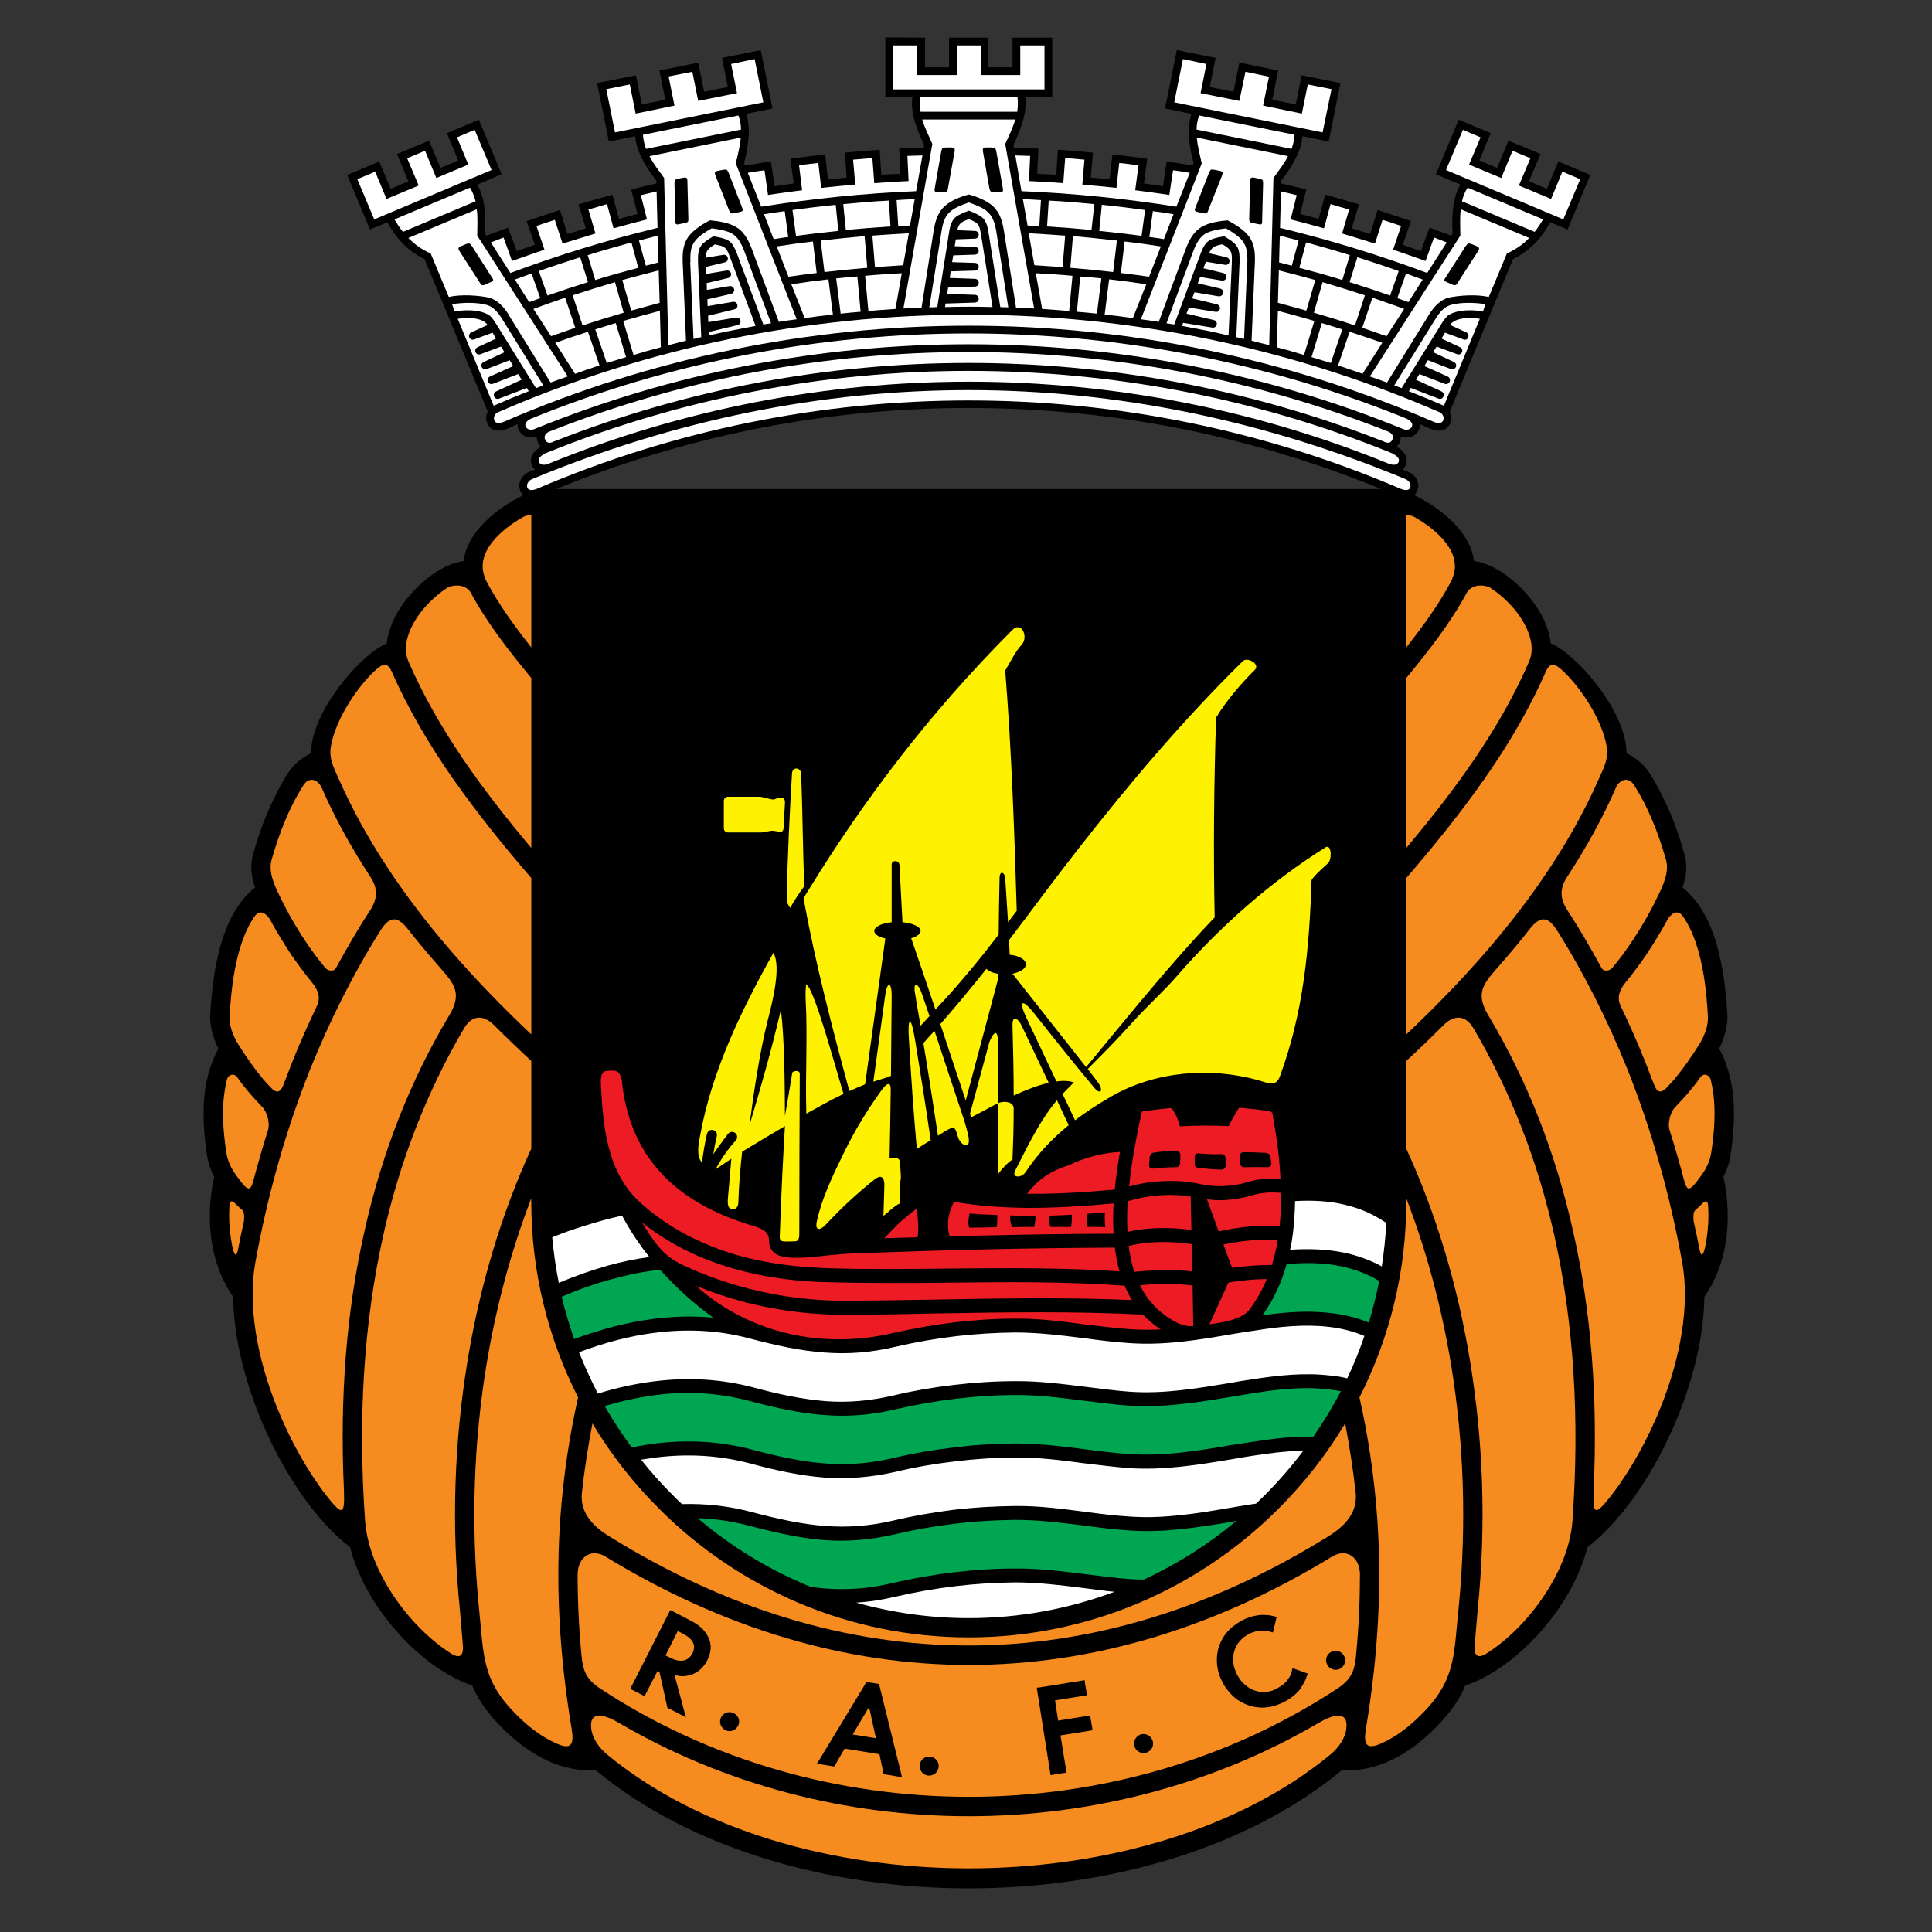 <?xml version="1.0" encoding="utf-8"?>
<!-- Generator: Adobe Illustrator 19.1.0, SVG Export Plug-In . SVG Version: 6.00 Build 0)  -->
<svg version="1.1" id="Layer_1" xmlns="http://www.w3.org/2000/svg" xmlns:xlink="http://www.w3.org/1999/xlink" x="0px" y="0px"
	 viewBox="0 0 400 400" enable-background="new 0 0 400 400" xml:space="preserve">
<rect x="0" y="0" width="400" height="400" fill="#333333" stroke="none"/>
<g>
	<path d="M292.807,102.512c5.5,2.677,11.681,7.641,12.362,13.676c1.022,0.097,2.044,0.39,3.115,0.876h0.049
		c2.239,0.973,4.721,2.726,6.862,4.965c2.142,2.19,3.991,4.818,5.013,7.641c0.438,1.168,0.73,2.385,0.876,3.553
		c4.818,1.947,14.163,12.265,15.526,20.831c0.097,0.681,0.146,1.314,0.146,1.898c1.655,0.779,3.504,2.141,4.818,4.186
		c1.606,2.531,2.969,5.256,4.186,8.079c1.217,2.823,2.19,5.792,3.017,8.81c0.535,1.849,0.39,3.748-0.097,5.548
		c-0.097,0.39-0.195,0.779-0.341,1.168c2.872,2.287,5.013,5.694,6.522,10.026c1.558,4.526,2.434,10.026,2.774,16.499
		c0.049,1.363-0.195,2.774-0.633,4.186c-0.292,0.876-0.633,1.801-1.071,2.628c1.46,2.726,2.385,5.695,2.823,9.15
		c0.438,3.699,0.292,7.885-0.438,12.752c-0.243,1.703-0.779,3.261-1.509,4.624c0.973,4.429,1.168,9.004,0.535,13.336
		c-0.633,4.186-2.093,8.128-4.477,11.583c-0.098,7.885-2.142,16.305-5.257,24.19c-4.624,11.681-11.827,22.194-18.933,27.596
		c-1.363,5.257-4.137,10.562-7.739,15.137c-4.916,6.327-11.34,11.389-17.57,13.531c-1.12,2.726-2.92,5.403-5.889,8.469
		c-3.163,3.212-6.424,5.597-9.831,7.155c-3.163,1.412-6.424,2.093-9.831,1.898c-39.375,32.61-115.155,32.61-154.481,0
		c-3.407,0.195-6.668-0.487-9.831-1.898c-3.407-1.557-6.668-3.942-9.832-7.155c-2.969-3.066-4.77-5.743-5.889-8.469
		c-6.23-2.142-12.655-7.203-17.57-13.531c-3.602-4.575-6.376-9.88-7.739-15.137c-7.106-5.402-14.309-15.915-18.933-27.596
		c-3.115-7.885-5.159-16.305-5.256-24.19c-2.385-3.456-3.845-7.398-4.478-11.583c-0.633-4.332-0.438-8.907,0.535-13.336
		c-0.73-1.363-1.266-2.92-1.509-4.624c-0.73-4.867-0.876-9.053-0.438-12.752c0.438-3.455,1.363-6.424,2.823-9.15
		c-0.438-0.827-0.779-1.752-1.071-2.628c-0.438-1.412-0.681-2.823-0.633-4.186c0.341-6.473,1.217-11.973,2.774-16.499
		c1.509-4.332,3.65-7.739,6.522-10.026c-0.146-0.39-0.243-0.779-0.341-1.168c-0.487-1.801-0.633-3.699-0.097-5.548
		c0.828-3.017,1.801-5.986,3.018-8.81c1.217-2.823,2.58-5.548,4.186-8.079c1.314-2.044,3.163-3.407,4.818-4.186
		c0-0.584,0.049-1.217,0.146-1.898c1.363-8.566,10.708-18.884,15.526-20.831c0.146-1.168,0.438-2.385,0.876-3.553
		c1.022-2.823,2.872-5.451,5.013-7.641c2.142-2.239,4.624-3.991,6.863-4.965h0.049c1.071-0.487,2.093-0.779,3.115-0.876
		c0.681-6.035,6.863-11,12.362-13.676c-0.292-0.292-0.536-0.584-0.633-0.973l0,0c-0.146-0.341-0.244-0.779-0.195-1.168
		c0.097-1.022,0.73-2.093,1.995-2.628l0,0c0.438-0.195,0.876-0.341,1.265-0.535c-0.194-0.146-0.341-0.341-0.487-0.535
		c-0.097-0.146-0.146-0.292-0.195-0.438c-0.584-1.411,0.292-2.677,1.411-3.455c0.146-0.097,0.341-0.195,0.487-0.244
		c-0.292-0.292-0.487-0.633-0.682-1.022l0,0c-0.097-0.341-0.194-0.73-0.146-1.12c-1.217,0.438-2.385,0.146-3.115-0.487
		c-0.292-0.292-0.535-0.633-0.682-0.973c-0.146-0.341-0.243-0.73-0.194-1.12c-0.73,0.341-1.46,0.633-2.19,0.973
		c-1.509,0.633-2.677,0.438-3.407-0.195c-0.292-0.243-0.535-0.584-0.681-0.973c-0.146-0.341-0.244-0.73-0.244-1.119l0,0
		c0-0.438,0.146-0.827,0.341-1.266L87.903,53.647c-1.849-0.925-3.407-2.044-4.672-3.407c-1.217-1.265-2.19-2.677-3.018-4.234
		l-3.602,1.509L71.89,36.223l6.619-2.774l2.385,5.646l3.651-1.557l-2.336-5.646l6.619-2.774l2.385,5.646l3.65-1.557l-2.336-5.646
		l6.619-2.774l4.721,11.292l-5.062,2.141c0.73,1.217,1.168,2.677,1.411,4.088l0,0c0.292,1.995,0.341,4.04,0.195,6.035l0.292,0.438
		c1.509-0.535,3.018-1.119,4.478-1.655l1.801,4.867c1.266-0.438,2.482-0.876,3.748-1.314l-1.704-4.916
		c2.287-0.779,4.575-1.509,6.911-2.287l1.557,4.964c1.265-0.389,2.531-0.779,3.796-1.168l-1.509-4.964
		c2.336-0.681,4.672-1.363,7.008-1.996l1.363,5.013c1.266-0.389,2.58-0.73,3.845-1.022l-1.314-5.062
		c1.752-0.438,3.504-0.876,5.208-1.265v-0.584c-1.266-1.558-2.336-3.261-3.212-5.062l0,0c-0.633-1.314-1.071-2.677-1.168-4.137
		l-5.451,1.119l-2.433-12.119l8.031-1.606l1.217,6.035l4.867-0.973l-1.217-6.035l8.031-1.655l1.217,6.035l4.916-0.974l-1.217-6.035
		l8.031-1.606l2.434,12.071l-5.451,1.119c0.487,1.363,0.584,2.823,0.535,4.234l0,0c-0.097,1.995-0.438,3.991-0.973,5.938
		l0.195,0.535c1.801-0.292,3.553-0.584,5.354-0.876l0.779,5.159c1.314-0.195,2.628-0.389,3.942-0.584l-0.681-5.11
		c2.385-0.341,4.818-0.633,7.203-0.876l0.584,5.159c1.314-0.146,2.628-0.243,3.894-0.389l-0.438-5.159
		c2.434-0.243,4.818-0.438,7.252-0.584l0.341,5.159c1.314-0.049,2.628-0.146,3.942-0.195l-0.243-5.208
		c1.703-0.097,3.407-0.146,5.062-0.195l0.097-0.584c-0.876-1.801-1.606-3.65-2.142-5.597l0,0c-0.341-1.411-0.487-2.872-0.292-4.283
		h-5.597V7.75l8.225,0.049v6.133h4.964V7.799h8.177v6.133h4.964V7.799h8.225v12.314h-5.597c0.195,1.411,0.048,2.872-0.292,4.283l0,0
		c-0.535,1.947-1.265,3.796-2.141,5.597l0.097,0.584c1.655,0.049,3.358,0.097,5.062,0.195l-0.244,5.208
		c1.314,0.049,2.628,0.146,3.942,0.195l0.341-5.159c2.434,0.146,4.819,0.341,7.252,0.584l-0.438,5.159
		c1.266,0.146,2.58,0.243,3.894,0.389l0.584-5.159c2.385,0.243,4.818,0.535,7.203,0.876l-0.682,5.11
		c1.314,0.195,2.628,0.389,3.942,0.584l0.779-5.159c1.801,0.292,3.553,0.584,5.354,0.876l0.195-0.535
		c-0.535-1.947-0.876-3.942-0.974-5.938l0,0c-0.049-1.412,0.097-2.872,0.535-4.234l-5.451-1.119l2.434-12.071l8.031,1.606
		l-1.217,6.035l4.916,0.974l1.217-6.035l8.031,1.655l-1.217,6.035l4.867,0.973l1.217-6.035l8.031,1.606l-2.434,12.119l-5.451-1.119
		c-0.097,1.46-0.535,2.823-1.168,4.137l0,0c-0.876,1.801-1.947,3.504-3.212,5.062v0.584c1.703,0.389,3.456,0.828,5.208,1.265
		l-1.314,5.062c1.266,0.292,2.531,0.633,3.845,1.022l1.363-5.013c2.336,0.633,4.672,1.314,7.009,1.996l-1.509,4.964
		c1.265,0.389,2.531,0.779,3.796,1.168l1.558-4.964c2.336,0.779,4.624,1.509,6.911,2.287l-1.703,4.916
		c1.266,0.438,2.482,0.876,3.748,1.314l1.801-4.867c1.46,0.535,2.969,1.119,4.478,1.655l0.292-0.438
		c-0.146-1.995-0.097-4.04,0.195-6.035l0,0c0.243-1.412,0.681-2.872,1.411-4.088l-5.062-2.141l4.721-11.292l6.619,2.774
		l-2.336,5.646l3.65,1.557l2.385-5.646l6.619,2.774l-2.385,5.646l3.699,1.557l2.385-5.646l6.619,2.774l-4.721,11.292l-3.602-1.509
		c-0.827,1.557-1.801,2.969-3.017,4.234c-1.314,1.363-2.823,2.482-4.672,3.407l-13.092,31.587c0.194,0.438,0.292,0.828,0.341,1.266
		l0,0c0,0.39-0.097,0.779-0.243,1.119c-0.146,0.39-0.389,0.73-0.682,0.973c-0.73,0.633-1.898,0.827-3.407,0.195
		c-0.73-0.341-1.46-0.633-2.19-0.973c0.049,0.389-0.049,0.779-0.195,1.12c-0.146,0.341-0.389,0.681-0.681,0.973
		c-0.73,0.633-1.898,0.924-3.115,0.487c0.049,0.39-0.048,0.779-0.146,1.12l0,0c-0.195,0.389-0.389,0.681-0.681,1.022
		c0.146,0.049,0.341,0.146,0.486,0.244c1.12,0.779,1.996,2.044,1.411,3.455c-0.048,0.146-0.146,0.292-0.195,0.438
		c-0.146,0.195-0.292,0.389-0.486,0.535c0.389,0.195,0.827,0.341,1.265,0.535l0,0c1.266,0.535,1.898,1.606,1.996,2.628
		c0.049,0.389-0.049,0.828-0.195,1.168l0,0C293.294,101.928,293.099,102.22,292.807,102.512L292.807,102.512z M115.159,101.247
		h170.786c-12.801-5.256-26.185-9.345-40.056-12.216c-29.787-6.084-60.839-6.084-90.625,0
		C141.392,91.902,128.008,95.99,115.159,101.247z"/>
	<path fill="#F68B1F" d="M125.331,322.261c-2.969-1.801-5.695,0.146-5.743,3.65c0,5.402,0.243,11.097,0.827,17.035
		c0.292,3.066,1.071,4.819,3.796,6.619c45.41,29.933,107.319,29.933,152.729,0c2.726-1.801,3.504-3.553,3.797-6.619
		c0.584-5.938,0.827-11.632,0.827-17.035c-0.049-3.504-2.774-5.451-5.743-3.65C226.809,352.194,174.342,352.194,125.331,322.261z"/>
	<path fill="#F68B1F" d="M126.207,318.124c48.476,30.079,100.262,30.079,148.738,0c3.261-1.996,6.133-4.77,5.743-8.956
		c-0.535-5.013-1.314-9.831-2.19-14.455c-3.894,6.522-8.615,12.508-13.969,17.813c-16.402,16.354-39.083,26.477-63.953,26.477
		s-47.552-10.124-63.954-26.477c-5.354-5.305-10.075-11.291-13.968-17.813c-0.876,4.624-1.655,9.442-2.19,14.455
		C120.074,313.354,122.946,316.128,126.207,318.124z"/>
	<path fill="#F68B1F" d="M281.467,289.311c1.752,7.836,3.066,16.256,3.699,25.309c0.876,12.849,0.341,27.158-2.385,43.414
		c-0.487,3.115,0.049,4.332,3.212,2.92c2.969-1.314,5.841-3.456,8.615-6.327c5.986-6.084,6.376-10.756,7.057-18.349
		c0.049-0.535,0.097-1.071,0.341-3.504c1.703-17.376,1.022-34.215-1.509-49.839c-2.044-12.508-5.256-24.238-9.345-34.848v0.827
		C291.152,263.418,287.648,277.143,281.467,289.311z"/>
	<path fill="#F68B1F" d="M291.152,237.817c5.986,13.044,10.659,28.083,13.287,44.485c2.579,15.964,3.31,33.145,1.509,50.861
		c0,0.049-0.146,1.849-0.292,3.456c-0.097,1.217-0.195,2.385-0.292,3.456c-0.292,2.58,0.341,3.65,2.677,2.093
		c3.504-2.287,6.911-5.5,9.734-9.15c4.283-5.5,7.349-12.022,7.787-18.154c1.509-21.123,0.292-40.883-3.748-59.038
		c-3.455-15.477-9.052-29.835-16.742-42.928c-1.606-2.725-3.942-2.92-6.23-0.633c-2.482,2.482-5.062,4.965-7.69,7.398V237.817z"/>
	<path fill="#F68B1F" d="M291.152,214.163c5.938-5.597,11.535-11.389,16.597-17.23c9.88-11.438,17.862-23.362,23.313-35.773
		c0.925-2.093,1.996-4.04,1.606-6.473c-0.973-6.084-6.132-13.336-9.734-16.354c-1.411-1.168-2.239-0.779-2.872,0.682
		c-6.765,15.428-17.229,29.202-28.91,42.782V214.163z"/>
	<path fill="#F68B1F" d="M291.152,175.567c10.318-12.265,19.42-24.773,25.406-38.547c0.827-1.849,0.682-3.942-0.097-5.987
		c-0.827-2.239-2.336-4.429-4.137-6.23c-1.217-1.266-2.58-2.336-3.845-3.164c-0.633-0.341-1.801-0.535-2.774-0.341
		c-0.925,0.195-1.655,0.779-1.996,1.363c-3.31,6.181-7.787,11.924-12.557,17.716V175.567z"/>
	<path fill="#F68B1F" d="M291.152,134.051c3.553-4.526,6.814-9.004,9.296-13.725c0.146-0.244,0.244-0.535,0.341-0.828
		c1.947-5.013-3.018-9.686-8.031-12.508c-0.389-0.195-0.973-0.341-1.606-0.389V134.051z"/>
	<path fill="#F68B1F" d="M110,106.601c-0.633,0.049-1.217,0.195-1.606,0.389c-5.013,2.823-9.977,7.495-8.031,12.508
		c0.097,0.292,0.195,0.584,0.341,0.828c2.482,4.721,5.743,9.199,9.296,13.725V106.601z"/>
	<path fill="#F68B1F" d="M110,140.378c-4.77-5.792-9.248-11.535-12.557-17.716c-0.341-0.584-1.071-1.168-1.995-1.363
		c-0.973-0.195-2.142,0-2.774,0.341c-1.265,0.827-2.628,1.898-3.845,3.164c-1.801,1.801-3.31,3.991-4.137,6.23
		c-0.779,2.044-0.925,4.137-0.097,5.987c5.987,13.774,15.088,26.282,25.406,38.547V140.378z"/>
	<path fill="#F68B1F" d="M110,181.797c-11.681-13.579-22.145-27.353-28.911-42.782c-0.633-1.46-1.46-1.849-2.872-0.682
		c-3.601,3.018-8.761,10.27-9.734,16.354c-0.39,2.433,0.681,4.38,1.606,6.473c5.451,12.411,13.433,24.335,23.314,35.773
		c5.062,5.841,10.659,11.632,16.597,17.23V181.797z"/>
	<path fill="#F68B1F" d="M110,219.663c-2.628-2.433-5.208-4.916-7.69-7.398c-2.287-2.287-4.624-2.093-6.23,0.633
		c-7.69,13.093-13.287,27.45-16.743,42.928c-4.04,18.154-5.256,37.915-3.748,59.038c0.438,6.133,3.504,12.655,7.787,18.154
		c2.823,3.651,6.23,6.863,9.734,9.15c2.336,1.558,2.969,0.487,2.677-2.093c-0.097-1.071-0.195-2.239-0.292-3.456
		c-0.146-1.606-0.292-3.407-0.292-3.456c-1.801-17.716-1.071-34.897,1.509-50.861c2.628-16.402,7.3-31.441,13.287-44.485V219.663z"
		/>
	<path fill="#F68B1F" d="M110,248.087c-4.088,10.61-7.3,22.34-9.345,34.848c-2.531,15.624-3.212,32.463-1.509,49.839
		c0.244,2.434,0.292,2.969,0.341,3.504c0.681,7.593,1.071,12.265,7.057,18.349c2.774,2.872,5.646,5.013,8.614,6.327
		c3.164,1.411,3.699,0.195,3.212-2.92c-2.725-16.256-3.261-30.565-2.385-43.414c0.633-9.053,1.947-17.473,3.699-25.309
		c-6.181-12.168-9.686-25.893-9.686-40.397V248.087z"/>
	<path fill="#F68B1F" d="M127.91,356.574c-2.19-1.265-5.987-2.823-5.5,1.314c0.244,2.093,1.655,3.991,3.212,5.305
		c38.109,31.539,111.846,31.49,149.906,0c1.557-1.314,2.969-3.212,3.212-5.305c0.487-4.137-3.31-2.579-5.5-1.314
		C229.146,382.515,172.006,382.515,127.91,356.574z"/>
	<path fill="#F68B1F" d="M310.767,199.513c2.044-2.336,4.04-4.721,5.938-7.155c2.141-2.726,3.748-2.726,5.646,0.243
		c5.694,9.053,10.513,18.69,14.601,28.813c5.013,12.606,8.81,25.99,11.341,40.008c1.606,9.004-0.438,19.858-4.429,29.835
		c-2.725,6.814-6.327,13.238-10.221,18.3c-3.455,4.429-3.893,4.137-3.699-1.168c0.876-18.933-0.487-36.795-4.234-53.392
		c-3.602-16.207-9.442-31.198-17.57-44.777C305.121,205.208,307.555,203.261,310.767,199.513z"/>
	<path fill="#F68B1F" d="M324.492,181.505c3.942-6.035,7.349-12.168,10.075-18.446c0.827-1.801,2.677-2.287,3.796-0.438
		c1.411,2.239,2.677,4.672,3.699,7.155c1.12,2.628,2.044,5.403,2.872,8.274c0.681,2.482-0.584,5.208-1.655,7.398
		c-1.703,3.553-3.651,6.911-5.841,10.124c-1.12,1.655-2.336,3.261-3.553,4.721c-0.584,0.779-1.898,0.973-2.336,0.048
		c-2.19-3.991-4.478-7.982-7.009-11.827C322.935,186.031,322.886,183.939,324.492,181.505z"/>
	<path fill="#F68B1F" d="M351.796,258.307c-0.341-1.801-0.73-3.553-1.119-5.305c-0.097-0.487-0.195-1.996,0.292-2.434
		c0.535-0.487,1.119-1.022,1.655-1.558c0.633-0.584,0.925-0.243,1.022,0.535c0.146,2.288,0.049,4.575-0.292,6.814
		c-0.097,0.584-0.195,1.168-0.292,1.703C352.526,260.4,352.137,260.206,351.796,258.307z"/>
	<path fill="#F68B1F" d="M348.097,242.198c-0.779-2.775-1.558-5.5-2.434-8.226c-0.438-1.411,0.146-3.748,1.217-4.818
		c0.974-1.022,1.947-2.044,2.872-3.163c0.779-0.925,1.558-1.898,2.288-2.969c0.681-0.925,1.849-0.535,2.142,0.487
		c0.243,1.022,0.438,2.093,0.584,3.212c0.389,3.31,0.244,7.155-0.438,11.681c-0.243,1.898-1.022,3.504-2.093,4.964
		C349.168,247.697,349.217,246.432,348.097,242.198z"/>
	<path fill="#F68B1F" d="M342.403,224.433c-0.584-1.509-1.168-3.018-1.752-4.526c-1.558-3.942-3.31-7.836-5.111-11.632
		c-0.876-1.85-0.146-3.407,0.973-4.818c1.509-1.85,2.92-3.748,4.234-5.646c1.558-2.336,3.066-4.77,4.429-7.301
		c0.633-1.168,2.093-2.482,3.261-0.779c1.022,1.46,1.898,3.261,2.628,5.354c1.411,4.088,2.239,9.248,2.531,15.38
		c0.049,0.876-0.097,1.85-0.389,2.774c-0.389,1.168-0.925,2.288-1.509,3.164c-1.655,2.628-3.309,4.964-5.013,7.009
		c-0.487,0.535-0.924,1.071-1.411,1.557C344.009,226.379,343.133,226.428,342.403,224.433z"/>
	<path fill="#F68B1F" d="M90.385,199.513c-2.044-2.336-4.04-4.721-5.938-7.155c-2.142-2.726-3.748-2.726-5.646,0.243
		c-5.695,9.053-10.513,18.69-14.601,28.813c-5.013,12.606-8.81,25.99-11.34,40.008c-1.606,9.004,0.438,19.858,4.429,29.835
		c2.726,6.814,6.327,13.238,10.221,18.3c3.455,4.429,3.894,4.137,3.699-1.168c-0.876-18.933,0.487-36.795,4.234-53.392
		c3.602-16.207,9.442-31.198,17.57-44.777C96.031,205.208,93.597,203.261,90.385,199.513z"/>
	<path fill="#F68B1F" d="M76.66,181.505c-3.942-6.035-7.349-12.168-10.075-18.446c-0.827-1.801-2.677-2.287-3.796-0.438
		c-1.412,2.239-2.677,4.672-3.699,7.155c-1.119,2.628-2.044,5.403-2.872,8.274c-0.681,2.482,0.584,5.208,1.655,7.398
		c1.703,3.553,3.65,6.911,5.84,10.124c1.12,1.655,2.336,3.261,3.553,4.721c0.584,0.779,1.898,0.973,2.336,0.048
		c2.19-3.991,4.478-7.982,7.008-11.827C78.217,186.031,78.266,183.939,76.66,181.505z"/>
	<path fill="#F68B1F" d="M49.356,258.307c0.341-1.801,0.73-3.553,1.119-5.305c0.097-0.487,0.195-1.996-0.292-2.434
		c-0.535-0.487-1.12-1.022-1.655-1.558c-0.633-0.584-0.925-0.243-1.022,0.535c-0.146,2.288-0.049,4.575,0.292,6.814
		c0.097,0.584,0.195,1.168,0.292,1.703C48.626,260.4,49.015,260.206,49.356,258.307z"/>
	<path fill="#F68B1F" d="M53.055,242.198c0.779-2.775,1.557-5.5,2.433-8.226c0.438-1.411-0.146-3.748-1.217-4.818
		c-0.973-1.022-1.947-2.044-2.872-3.163c-0.779-0.925-1.558-1.898-2.287-2.969c-0.682-0.925-1.85-0.535-2.142,0.487
		c-0.243,1.022-0.438,2.093-0.584,3.212c-0.389,3.31-0.243,7.155,0.438,11.681c0.243,1.898,1.022,3.504,2.093,4.964
		C51.984,247.697,51.935,246.432,53.055,242.198z"/>
	<path fill="#F68B1F" d="M58.749,224.433c0.584-1.509,1.168-3.018,1.752-4.526c1.558-3.942,3.31-7.836,5.11-11.632
		c0.876-1.85,0.146-3.407-0.973-4.818c-1.509-1.85-2.92-3.748-4.235-5.646c-1.557-2.336-3.066-4.77-4.429-7.301
		c-0.633-1.168-2.093-2.482-3.261-0.779c-1.022,1.46-1.898,3.261-2.628,5.354c-1.412,4.088-2.239,9.248-2.531,15.38
		c-0.049,0.876,0.097,1.85,0.389,2.774c0.39,1.168,0.925,2.288,1.509,3.164c1.655,2.628,3.31,4.964,5.013,7.009
		c0.487,0.535,0.925,1.071,1.411,1.557C57.143,226.379,58.019,226.428,58.749,224.433z"/>
	<path d="M263.556,337.982l-0.584-0.146c-0.341-0.097-0.73-0.195-1.119-0.244c-0.39,0-0.779,0-1.12,0.049
		c-0.389,0.049-0.73,0.097-1.119,0.243c-0.341,0.097-0.73,0.243-1.12,0.438c-0.341,0.243-0.681,0.438-1.022,0.682
		c-0.292,0.243-0.584,0.535-0.827,0.827c-0.243,0.244-0.438,0.584-0.633,0.876c-0.195,0.341-0.341,0.682-0.438,1.071l0,0
		c-0.146,0.389-0.195,0.827-0.243,1.217c-0.049,0.438-0.049,0.876,0,1.265l0,0c0.048,0.438,0.146,0.827,0.292,1.266l0,0
		c0.146,0.389,0.341,0.827,0.535,1.265c0.244,0.389,0.487,0.779,0.73,1.12c0.292,0.341,0.584,0.681,0.925,0.925l0,0
		c0.292,0.292,0.633,0.535,1.022,0.73c0.341,0.195,0.73,0.39,1.12,0.487l0,0c0.389,0.146,0.73,0.195,1.119,0.243
		c0.341,0.049,0.73,0,1.12,0c0.389-0.049,0.779-0.146,1.119-0.243c0.39-0.146,0.779-0.292,1.168-0.487v-0.049
		c0.389-0.195,0.73-0.438,1.071-0.681c0.341-0.244,0.633-0.535,0.876-0.827c0.243-0.292,0.438-0.633,0.632-0.925
		c0.146-0.341,0.292-0.73,0.39-1.071l0.146-0.633l0.584,0.195l2.044,0.73l0.535,0.195l-0.195,0.535
		c-0.194,0.584-0.438,1.119-0.73,1.606c-0.292,0.535-0.584,1.022-0.974,1.46l0,0c-0.389,0.438-0.827,0.827-1.314,1.217
		c-0.487,0.341-1.022,0.681-1.606,1.022l0,0c-0.584,0.292-1.168,0.535-1.752,0.73c-0.584,0.195-1.168,0.341-1.752,0.389l0,0
		c-0.633,0.097-1.217,0.097-1.801,0.049c-0.535-0.049-1.119-0.146-1.703-0.292c-0.633-0.195-1.217-0.438-1.752-0.73l0,0
		c-0.584-0.292-1.12-0.633-1.606-1.071c-0.487-0.389-0.925-0.876-1.314-1.363c-0.438-0.487-0.779-1.071-1.12-1.655
		c-0.292-0.632-0.584-1.217-0.779-1.849c-0.195-0.633-0.292-1.266-0.389-1.898l0,0c-0.049-0.633-0.049-1.265,0-1.898
		c0.097-0.633,0.195-1.217,0.389-1.85l0,0c0.195-0.584,0.438-1.119,0.73-1.606c0.292-0.535,0.633-1.022,1.022-1.46l0,0l0,0l0,0
		c0.39-0.438,0.827-0.876,1.314-1.217c0.487-0.389,1.022-0.73,1.606-1.071l0,0c0.584-0.292,1.119-0.535,1.703-0.73
		c0.535-0.195,1.119-0.292,1.703-0.389l0,0c0.535-0.097,1.12-0.097,1.655-0.049c0.584,0,1.12,0.097,1.703,0.243l0.535,0.146
		l-0.146,0.535l-0.487,2.093L263.556,337.982z"/>
	<polygon points="217.513,367.525 217.416,366.941 214.739,350.004 214.642,349.419 215.177,349.371 223.987,347.959 
		224.571,347.862 224.619,348.397 224.96,350.442 225.057,350.977 224.473,351.074 218.438,352.048 219.071,356.233 225.155,355.26 
		225.69,355.163 225.788,355.746 226.128,357.694 226.177,358.229 225.642,358.326 219.558,359.3 220.726,366.454 220.823,366.99 
		220.239,367.087 218.049,367.428 	"/>
	<path d="M169.135,365.14l0.438-0.681l9.637-15.915l0.195-0.341l0.389,0.097l1.849,0.292l0.341,0.049l0.097,0.341l4.478,18.154
		l0.195,0.779l-0.827-0.097l-2.579-0.438l-0.389-0.048l-0.097-0.389l-0.779-3.748l-7.203-1.168l-1.947,3.358l-0.195,0.341
		l-0.39-0.049l-2.385-0.389L169.135,365.14L169.135,365.14z M176.532,359.105l4.818,0.779l-1.411-6.473L176.532,359.105z"/>
	<path d="M130.49,349.663l0.243-0.487l7.787-15.331l0.244-0.486l0.535,0.243l3.455,1.801c0.973,0.487,1.801,1.022,2.434,1.606
		c0.681,0.633,1.168,1.314,1.509,2.044l0,0c0.341,0.73,0.487,1.509,0.438,2.287c-0.049,0.779-0.292,1.606-0.681,2.385
		c-0.389,0.779-0.876,1.363-1.412,1.898c-0.584,0.487-1.217,0.876-1.947,1.119c-0.73,0.243-1.46,0.341-2.19,0.292
		c-0.438-0.049-0.827-0.146-1.266-0.292l2.044,7.593l0.341,1.217l-1.119-0.584l-2.482-1.266l-0.243-0.097l-0.049-0.243l-1.606-7.252
		l-0.389-0.146l-2.434,4.721l-0.243,0.487l-0.487-0.244l-1.995-1.022L130.49,349.663L130.49,349.663z M137.79,342.752l0.925,0.438
		c0.584,0.292,1.071,0.487,1.558,0.584c0.487,0.097,0.924,0.097,1.314,0l0,0c0.341-0.049,0.681-0.243,0.973-0.487
		c0.341-0.244,0.584-0.584,0.827-1.022c0.195-0.389,0.292-0.779,0.292-1.168l0,0c0.049-0.341-0.049-0.681-0.195-1.022l0,0
		c-0.195-0.341-0.438-0.682-0.827-1.022c-0.39-0.292-0.876-0.633-1.46-0.925l-0.876-0.438L137.79,342.752z"/>
	<path d="M151.029,354.481c1.071,0,1.996,0.876,1.996,1.947c0,1.071-0.925,1.995-1.996,1.995s-1.947-0.925-1.947-1.995
		C149.082,355.357,149.958,354.481,151.029,354.481z"/>
	<path d="M192.351,363.68c1.119,0,1.995,0.876,1.995,1.947c0,1.119-0.876,1.996-1.995,1.996c-1.071,0-1.947-0.876-1.947-1.996
		C190.404,364.556,191.28,363.68,192.351,363.68z"/>
	<path d="M236.738,359.008c1.12,0,1.996,0.925,1.996,1.996c0,1.071-0.876,1.947-1.996,1.947c-1.071,0-1.947-0.876-1.947-1.947
		C234.792,359.932,235.668,359.008,236.738,359.008z"/>
	<path d="M276.551,341.778c1.071,0,1.947,0.876,1.947,1.947c0,1.119-0.876,1.995-1.947,1.995c-1.119,0-1.995-0.876-1.995-1.995
		C274.556,342.654,275.432,341.778,276.551,341.778z"/>
	<path fill="#ED1C24" d="M230.801,246.286c0.243-2.628,0.633-5.256,1.071-7.787c-3.699,0.195-7.203,1.119-10.513,2.725
		c-4.38,1.363-6.765,3.358-8.712,5.938c0.097,0,0.243,0,0.341,0C218.536,247.211,224.473,246.87,230.801,246.286z"/>
	<path fill="#ED1C24" d="M196.585,255.971c2.726-0.097,5.403-0.146,8.128-0.195c8.566-0.195,17.132-0.341,25.844-0.341
		c-0.146-2.044-0.097-4.137,0-6.279c-6.23,0.584-12.119,0.925-17.57,0.925c-5.597-0.049-10.805-0.438-15.477-1.265
		c-0.487,0.973-0.876,1.947-1.071,3.018C196.196,253.051,196.196,254.414,196.585,255.971z"/>
	<path fill="#ED1C24" d="M183.103,256.361c2.287-0.049,4.575-0.146,6.863-0.195c0.292-1.752,0.097-3.748-0.146-5.938
		c-1.363,0.973-2.677,2.093-3.942,3.261C184.953,254.414,184.028,255.387,183.103,256.361z"/>
	<path fill="#FFFFFF" d="M286.091,262.201c0.438-2.969,0.779-5.938,0.925-9.004c-2.726-1.85-5.548-3.066-8.517-3.748
		c-3.31-0.827-6.814-0.973-10.367-0.779c-0.049,2.288-0.195,4.527-0.438,6.668c-0.146,1.168-0.341,2.336-0.584,3.407
		c3.845-0.244,7.641-0.146,11.292,0.633h0.049C281.029,259.962,283.609,260.838,286.091,262.201z"/>
	<path fill="#00A651" d="M283.414,273.834c0.827-2.823,1.557-5.694,2.142-8.615c-2.482-1.509-5.062-2.434-7.739-3.018l0,0
		c-3.65-0.779-7.495-0.827-11.438-0.487c-1.071,3.845-2.677,7.398-5.013,10.61c4.77-0.682,9.442-1.022,14.017-0.487
		C278.109,272.13,280.785,272.763,283.414,273.834z"/>
	<path fill="#FFFFFF" d="M177.263,331.801c7.447,2.093,15.283,3.212,23.314,3.212c10.61,0,20.782-1.947,30.176-5.451
		c-2.093-0.195-4.234-0.487-6.424-0.779c-4.672-0.584-9.345-1.168-14.163-1.168c-4.137,0.049-8.274,0.292-12.314,0.779
		c-4.137,0.487-8.274,1.217-12.265,2.141C182.714,331.217,179.939,331.655,177.263,331.801z"/>
	<path fill="#00A651" d="M144.459,314.328c6.911,5.889,14.796,10.708,23.362,14.212c1.022,0.146,1.995,0.244,3.018,0.341
		c4.575,0.341,9.101,0.049,14.114-1.168c4.089-0.925,8.323-1.703,12.557-2.19c4.137-0.487,8.42-0.779,12.654-0.779
		c4.916-0.049,9.734,0.584,14.553,1.168c3.018,0.389,5.986,0.779,9.199,1.022c0.973,0.049,1.947,0.097,2.92,0.097
		c6.911-3.212,13.385-7.301,19.176-12.168c-0.292,0.049-0.633,0.097-0.925,0.195c-7.057,1.168-14.066,2.336-21.366,1.801
		c-2.969-0.195-6.181-0.584-9.393-1.022c-4.672-0.584-9.345-1.168-14.163-1.168c-4.137,0.049-8.274,0.292-12.314,0.779
		c-4.137,0.487-8.274,1.217-12.265,2.142c-5.354,1.265-10.124,1.606-14.99,1.265c-4.818-0.389-9.734-1.46-15.477-2.969
		C151.564,314.96,148.011,314.425,144.459,314.328z"/>
	<path fill="#FFFFFF" d="M132.729,302.209c2.093,2.628,4.332,5.159,6.717,7.495c0.584,0.584,1.168,1.168,1.752,1.703
		c4.916-0.146,9.832,0.39,14.65,1.704c5.548,1.46,10.318,2.482,14.99,2.823c4.575,0.341,9.101,0.049,14.114-1.119
		c4.089-0.973,8.323-1.703,12.557-2.239c4.137-0.487,8.42-0.73,12.654-0.779c4.916-0.049,9.734,0.584,14.553,1.217
		c3.018,0.39,5.986,0.779,9.199,0.973c7.057,0.487,13.822-0.633,20.685-1.801c1.363-0.243,2.677-0.438,4.429-0.73
		c0.341-0.049,0.682-0.097,1.022-0.146c0.535-0.535,1.119-1.071,1.655-1.606c2.92-2.92,5.646-6.035,8.177-9.393
		c-3.407,0.097-6.911,0.535-10.416,1.071c-1.217,0.195-2.823,0.438-4.38,0.73c-7.057,1.168-14.066,2.336-21.366,1.849
		c-2.969-0.243-6.181-0.633-9.393-1.022c-4.672-0.633-9.345-1.217-14.163-1.168c-4.137,0-8.274,0.292-12.314,0.779
		c-4.137,0.487-8.274,1.168-12.265,2.142c-5.354,1.217-10.124,1.558-14.99,1.217c-4.818-0.389-9.734-1.411-15.477-2.969
		c-6.376-1.655-12.849-1.996-19.42-1.168C134.724,301.917,133.751,302.062,132.729,302.209z"/>
	<path fill="#00A651" d="M125.185,291.112c1.703,2.969,3.602,5.841,5.597,8.566c1.509-0.292,3.066-0.584,4.575-0.779
		c6.911-0.876,13.774-0.535,20.49,1.266c5.548,1.46,10.318,2.482,14.99,2.823c4.575,0.341,9.101,0.049,14.114-1.119
		c4.089-0.974,8.323-1.703,12.557-2.19c4.137-0.535,8.42-0.779,12.654-0.827c4.916,0,9.734,0.584,14.553,1.217
		c3.018,0.389,5.986,0.779,9.199,0.973c7.057,0.486,13.822-0.633,20.685-1.801c1.363-0.195,2.677-0.438,4.429-0.681
		c4.332-0.682,8.663-1.217,12.898-1.12c2.093-3.018,3.991-6.132,5.694-9.393c-0.827-0.195-1.703-0.292-2.531-0.389
		c-5.062-0.633-10.318-0.049-15.624,0.779c-1.217,0.195-2.823,0.487-4.38,0.73c-7.057,1.168-14.066,2.336-21.366,1.849
		c-2.969-0.195-6.181-0.633-9.393-1.022c-4.672-0.584-9.345-1.217-14.163-1.168c-4.137,0-8.274,0.292-12.314,0.779
		c-4.137,0.487-8.274,1.217-12.265,2.141c-5.354,1.266-10.124,1.606-14.99,1.217c-4.818-0.341-9.734-1.411-15.477-2.92
		c-6.376-1.703-12.849-2.044-19.42-1.217C132.242,289.311,128.738,290.041,125.185,291.112z"/>
	<path fill="#FFFFFF" d="M119.88,279.966c1.168,2.92,2.482,5.792,3.894,8.566c3.894-1.217,7.739-2.044,11.584-2.531
		c6.911-0.876,13.774-0.535,20.49,1.217c5.548,1.509,10.318,2.482,14.99,2.872c4.575,0.341,9.101,0,14.114-1.168
		c4.089-0.973,8.323-1.703,12.557-2.19c4.137-0.487,8.42-0.779,12.654-0.779c4.916-0.049,9.734,0.584,14.553,1.168
		c3.018,0.389,5.986,0.779,9.199,1.022c7.057,0.487,13.822-0.681,20.685-1.801c1.363-0.243,2.677-0.487,4.429-0.73
		c5.548-0.876,11.048-1.46,16.354-0.827c1.217,0.097,2.385,0.292,3.553,0.584c1.363-2.823,2.531-5.792,3.553-8.761
		c-2.385-1.022-4.867-1.606-7.398-1.898c-5.062-0.584-10.318-0.048-15.624,0.828c-1.217,0.146-2.823,0.438-4.38,0.681
		c-7.057,1.217-14.066,2.385-21.366,1.85c-2.969-0.195-6.181-0.584-9.393-1.022c-4.672-0.584-9.345-1.168-14.163-1.168
		c-4.137,0.048-8.274,0.292-12.314,0.779c-4.137,0.487-8.274,1.217-12.265,2.142c-5.354,1.266-10.124,1.606-14.99,1.217
		c-4.818-0.341-9.734-1.411-15.477-2.92c-6.376-1.704-12.849-1.996-19.42-1.169C130.49,276.559,125.185,277.971,119.88,279.966z"/>
	<path fill="#00A651" d="M116.278,268.48c0.73,2.969,1.606,5.889,2.579,8.761c5.548-2.044,11.048-3.504,16.5-4.186
		c4.137-0.535,8.225-0.633,12.314-0.244c-4.234-3.066-7.885-6.424-11-9.929c-3.31,0.341-6.619,1.022-9.978,1.947
		C123.238,265.754,119.783,266.971,116.278,268.48z"/>
	<path fill="#FFFFFF" d="M114.331,256.166c0.292,3.164,0.73,6.327,1.363,9.442c3.407-1.46,6.814-2.628,10.221-3.602
		c2.823-0.779,5.694-1.363,8.517-1.752c-1.752-2.19-3.31-4.478-4.672-6.814c-0.341-0.584-0.633-1.168-0.973-1.752
		c-2.628,0.584-5.208,1.266-7.739,2.093C118.76,254.462,116.521,255.29,114.331,256.166z"/>
	<path d="M225.155,251.299c1.168-0.097,2.385-0.195,3.602-0.292c-0.049,1.022-0.049,2.044,0.097,3.066
		c-1.217-0.049-2.434-0.049-3.651-0.049C224.863,253.002,225.009,251.98,225.155,251.299z"/>
	<path d="M217.222,251.688c1.557-0.049,3.163-0.097,4.721-0.194c0,0.876-0.049,1.703-0.195,2.531c-1.411,0-2.823,0-4.235,0
		C217.173,253.295,217.124,252.516,217.222,251.688z"/>
	<path d="M209.142,251.64c1.752,0.049,3.504,0.097,5.256,0.049c0,0.827-0.097,1.558-0.292,2.336c-1.509,0-3.018,0-4.526,0.049
		C209.191,253.295,209.093,252.516,209.142,251.64z"/>
	<path d="M200.722,251.25c1.947,0.146,3.845,0.244,5.743,0.292c0.049,0.876,0,1.703-0.097,2.531
		c-1.898,0.049-3.796,0.097-5.694,0.097C200.333,253.343,200.527,252.37,200.722,251.25z"/>
	<path fill="#ED1C24" d="M246.716,257.578c-1.801-0.244-3.602-0.389-5.451-0.438c-2.58,0-5.159,0.195-7.593,0.827
		c0.243,1.85,0.633,3.65,1.168,5.354c2.482-0.243,4.916-0.389,7.349-0.341c1.558,0,3.115,0.097,4.673,0.243L246.716,257.578z"/>
	<path fill="#ED1C24" d="M263.313,261.909c0.535-1.655,0.925-3.358,1.217-5.159c-1.947-0.146-3.894-0.097-5.889,0.097
		c-1.752,0.146-3.553,0.438-5.354,0.827l1.801,4.819c0.682-0.097,1.314-0.195,1.996-0.244
		C259.176,262.007,261.22,261.909,263.313,261.909z"/>
	<path fill="#ED1C24" d="M246.911,266.144c-1.606-0.195-3.164-0.292-4.721-0.292c-2.093-0.048-4.137,0.049-6.181,0.243
		c1.606,3.212,4.039,5.889,7.641,7.739c1.266,0.633,2.336,0.779,3.407,0.73L246.911,266.144z"/>
	<path fill="#ED1C24" d="M250.415,274.174c3.115-0.389,6.765-1.119,8.177-2.92c1.509-1.996,2.726-4.137,3.699-6.424
		c-1.655,0-3.31,0.097-4.916,0.292c-1.022,0.097-2.044,0.244-3.066,0.438L250.415,274.174z"/>
	<path fill="#ED1C24" d="M231.774,263.223c-0.438-1.557-0.73-3.212-0.973-4.916c-8.761,0.049-17.376,0.146-25.99,0.341
		c-9.004,0.195-18.057,0.487-27.304,0.827c-2.044,0.049-4.089,0.244-6.084,0.438c-1.606,0.194-3.213,0.341-4.478,0.438
		c-1.801,0.097-5.354,0.292-6.765-1.071c-2.142-1.996,0.827-3.942-4.04-5.403c-9.004-2.677-15.283-6.522-19.566-11.34
		c-4.429-4.916-6.668-10.708-7.593-16.84c-0.243-1.509-0.097-4.088-2.093-4.04c-0.389,0-0.876,0-1.168,0.049
		c-1.314,0.049-1.363,1.557-1.314,2.677c0.438,8.761,1.217,18.252,8.079,24.53c3.942,3.602,8.517,6.473,13.482,8.566
		c8.323,3.601,16.986,4.818,25.99,5.11c8.42,0.243,16.743,0.146,25.065,0.049C208.607,262.542,220.142,262.444,231.774,263.223z"/>
	<path fill="#ED1C24" d="M234.353,269.161c-0.584-0.925-1.071-1.947-1.509-2.969c-12.07-0.876-23.897-0.779-35.822-0.633
		c-9.053,0.097-18.105,0.146-27.353-0.146c-8.809-0.341-17.278-2.044-24.871-5.256c-4.283-1.85-8.274-4.186-11.876-7.057
		c2.336,3.796,4.137,6.717,8.128,8.663c4.526,2.142,9.248,3.845,14.066,5.062c6.619,1.703,13.482,2.531,20.539,2.482
		c5.987-0.049,11.973-0.146,18.008-0.243C207.146,268.82,220.774,268.577,234.353,269.161z"/>
	<path fill="#ED1C24" d="M184.953,275.975c4.089-0.925,8.323-1.655,12.557-2.19c4.137-0.487,8.42-0.779,12.654-0.779
		c4.916-0.049,9.734,0.584,14.553,1.217c3.018,0.341,5.986,0.73,9.199,0.973c2.142,0.146,4.283,0.146,6.376,0.048
		c-1.363-0.925-2.579-1.947-3.651-3.066c-14.358-0.73-28.667-0.487-42.928-0.243c-6.035,0.146-12.021,0.243-18.008,0.292
		c-7.301,0.048-14.455-0.828-21.318-2.579c-3.504-0.925-6.911-2.044-10.269-3.407C155.312,276.218,170.546,279.382,184.953,275.975z
		"/>
	<path fill="#ED1C24" d="M252.313,254.949c1.996-0.438,3.991-0.779,6.035-0.973c2.239-0.243,4.429-0.292,6.57-0.097
		c0.244-2.19,0.341-4.526,0.292-6.911c-1.022-0.097-1.995-0.097-2.92-0.049c-1.217,0.097-2.288,0.292-3.31,0.633
		c-1.849,0.535-3.699,0.827-5.597,0.924c-1.168,0.049-2.336,0-3.504-0.194L252.313,254.949z"/>
	<path fill="#ED1C24" d="M233.429,255.047c2.531-0.584,5.208-0.828,7.885-0.779c1.801,0,3.602,0.146,5.354,0.389l-0.146-6.911
		c-1.996-0.341-4.088-0.438-6.132-0.292c-2.385,0.146-4.721,0.584-6.911,1.266C233.332,250.861,233.332,252.954,233.429,255.047z"/>
	<path fill="#ED1C24" d="M265.113,244.096c-0.195-4.088-0.73-8.323-1.509-12.606c-0.195-1.168,0-1.314-1.314-1.509
		c-1.655-0.243-3.358-0.438-5.062-0.584c-0.827-0.049-0.681-0.097-1.119,0.633c-0.633,1.022-1.217,2.044-1.703,3.115
		c-3.455-0.146-6.814-0.146-10.124,0.048c-0.243-1.119-0.681-2.141-1.314-3.163c-0.39-0.584-0.292-0.633-1.022-0.584
		c-1.411,0.146-2.823,0.292-4.186,0.487c-1.509,0.194-1.266-0.195-1.606,1.363c-0.925,4.429-1.898,9.393-2.385,14.358
		c2.093-0.584,4.234-0.973,6.424-1.071c2.725-0.195,5.5-0.049,8.176,0.535c1.655,0.341,3.31,0.535,4.916,0.438
		c1.606-0.049,3.261-0.292,4.867-0.779c1.217-0.39,2.531-0.633,3.942-0.73C263.021,243.998,264.043,243.998,265.113,244.096z"/>
	<path d="M257.423,238.547c1.606,0,3.164,0.049,4.77,0.146c0.195,0.048,0.389,0.146,0.584,0.292
		c0.146,0.146,0.244,0.341,0.244,0.535c0.049,0.244,0.049,0.487,0.097,0.682c0.049,0.243,0.049,0.486,0.097,0.681
		c0,0.244-0.049,0.389-0.195,0.535c-0.146,0.146-0.341,0.244-0.584,0.244c-1.606-0.049-3.212-0.049-4.818,0
		c-0.243,0-0.438-0.049-0.584-0.195c-0.146-0.146-0.244-0.341-0.292-0.584c0-0.243,0-0.487-0.049-0.73c0-0.243,0-0.535-0.049-0.779
		c0-0.195,0.097-0.438,0.243-0.584C257.034,238.644,257.229,238.547,257.423,238.547z"/>
	<path d="M248.127,238.791c1.606,0.146,3.164,0.243,4.77,0.146c0.195,0,0.438,0.097,0.584,0.195
		c0.146,0.146,0.195,0.341,0.244,0.584c0,0.244,0,0.487,0,0.779c0.049,0.243,0.049,0.487,0.049,0.779
		c0,0.195-0.097,0.438-0.243,0.584c-0.146,0.195-0.341,0.292-0.535,0.292c-1.606,0-3.261-0.195-4.867-0.341
		c-0.195,0-0.389-0.097-0.584-0.243c-0.146-0.146-0.195-0.389-0.195-0.584c0-0.243,0-0.487,0-0.779c0-0.243,0-0.487,0-0.73
		c0-0.195,0.097-0.389,0.243-0.535C247.738,238.839,247.933,238.742,248.127,238.791z"/>
	<path d="M238.88,238.644c1.557-0.243,3.163-0.389,4.721-0.389c0.243,0.049,0.438,0.146,0.584,0.292
		c0.146,0.195,0.195,0.389,0.195,0.633c0,0.292,0,0.535,0,0.827c-0.049,0.243-0.049,0.535-0.049,0.779
		c0,0.244-0.097,0.438-0.244,0.584c-0.146,0.195-0.341,0.292-0.584,0.292c-1.606,0-3.212,0.097-4.818,0.292
		c-0.244,0-0.438-0.049-0.584-0.195c-0.146-0.146-0.243-0.341-0.195-0.584c0-0.243,0.049-0.487,0.049-0.779
		c0.048-0.244,0.048-0.487,0.048-0.779c0.049-0.243,0.146-0.438,0.292-0.633C238.442,238.791,238.637,238.644,238.88,238.644z"/>
	<path fill="#FFF200" d="M174.635,226.477c-2.628,1.266-5.159,2.677-7.69,4.089c-0.244-7.934,0.292-15.867-0.146-23.752
		c-0.049-1.168,0-2.093,0.097-2.92c0.389,0.097,0.827,0.827,1.46,2.433C169.962,210.269,172.201,218.105,174.635,226.477z"/>
	<path fill="#FFF200" d="M144.945,235.14c2.385-13.19,8.372-25.698,15.186-37.866c1.704,3.018-0.341,10.659-1.217,14.114
		c-1.606,6.424-2.823,14.455-3.748,21.61c2.288-7.641,4.527-15.428,6.522-23.994c0.73,6.522,0.779,14.309,0.827,22.048
		c0.535-2.969,1.022-5.938,1.509-8.907c0.049-0.438,1.558-0.682,1.558,0.146c-0.049,11.097-0.097,22.242-0.097,33.339
		c-0.049,1.071-0.292,1.314-0.828,1.363c-0.195,0-0.925,0.049-1.655,0.049c-1.898,0.049-1.558-0.487-1.509-2.336
		c0.244-7.155,0.584-14.358,1.022-21.561c-3.066,1.801-5.987,3.553-8.858,5.305c-0.389,3.456-0.681,6.863-0.779,10.27
		c0,1.411-0.682,1.703-1.314,1.606c-0.535-0.097-0.973-0.39-0.876-1.996c0.244-2.774,0.487-5.597,0.73-8.42
		c-1.119,0.73-2.19,1.46-3.261,2.19c1.168-2.19,2.531-4.186,4.186-5.987c0.925-1.168-0.682-2.482-1.655-1.314
		c-0.973,1.314-2.142,2.872-3.018,4.186c0.195-1.217,0.438-2.482,0.73-3.699c0.341-1.411-1.655-1.947-2.044-0.487
		c-0.438,1.947-0.779,3.942-1.022,5.938C144.166,239.277,144.556,237.282,144.945,235.14z"/>
	<path fill="#FFF200" d="M166.506,183.501c-1.119,1.46-2.044,2.969-2.92,4.478c-0.681-1.12-0.73-1.168-0.681-2.434
		c0.146-8.469,0.584-16.938,1.071-25.406c0.097-1.46,1.849-1.314,1.898,0.097C166.166,167.926,166.214,175.811,166.506,183.501z"/>
	<path fill="#FFF200" d="M150.737,164.957h6.425c0.925,0,2.628,0.73,3.164,0.535c0.925-0.389,2.287-0.779,2.19,0.779
		c-0.097,1.363-0.146,2.726-0.195,4.088c-0.097,2.093-0.146,1.996-2.142,1.655c-0.779-0.097-1.801,0.341-2.725,0.341h-6.717
		c-0.487,0-0.876-0.389-0.876-0.827v-5.694C149.861,165.346,150.25,164.957,150.737,164.957z"/>
	<path fill="#FFF200" d="M183.103,245.361l-0.195,6.376c1.12-0.876,2.093-1.947,3.456-2.628c0-0.292-0.194-2.287-0.049-4.04
		c0.049-0.535,0.195-0.73,0.195-1.314c0-1.119-0.146-2.287-0.195-3.018c0-1.168-1.071-1.071-2.142-0.973
		c0.097-4.721,0.195-9.393,0.243-14.115c0.049-2.482-1.509-0.535-2.093,0.341c-2.872,3.991-5.403,8.176-7.496,12.459
		c-2.433,4.965-4.672,9.637-5.694,14.358c-0.487,2.093,0.681,1.996,1.849,0.73c3.115-3.358,6.473-6.473,10.026-9.296
		C182.519,243.025,183.103,243.852,183.103,245.361z"/>
	<path fill="#FFF200" d="M218.828,227.791c-3.894,4.624-6.571,10.61-8.615,14.504c-0.876,1.655,1.314,1.655,2.142,0.341
		c2.531-3.796,5.548-6.96,8.907-9.686L218.828,227.791z"/>
	<path fill="#FFF200" d="M188.165,214.893c0.438,7.69,0.974,15.38,1.655,22.973c0.973-0.633,1.898-1.217,2.872-1.801
		c-1.022-7.057-2.142-14.017-3.261-20.928C188.506,209.685,187.922,210.999,188.165,214.893z"/>
	<path fill="#FFF200" d="M193.47,213.433c-0.779,0.827-1.558,1.703-2.287,2.531c1.071,6.376,2.044,12.8,3.017,19.176
		c0.535-0.341,2.823-1.947,3.31-1.606c0.487,0.292,0.681,1.558,0.925,2.142c0.243,0.633,1.265,1.947,1.995,1.217
		c0.389-0.487,0-2.093-0.146-2.579c-0.292-1.168-0.73-2.677-0.925-3.164c-1.947-5.841-3.845-11.535-5.597-16.889
		C193.665,213.968,193.567,213.676,193.47,213.433z"/>
	<path fill="#FFF200" d="M180.815,223.946c1.412-0.438,3.213-0.974,3.651-1.217c0.049-5.548,0.097-11.097,0.146-16.645
		c0-2.823-0.925-2.872-1.314-0.195L180.815,223.946z"/>
	<path fill="#FFF200" d="M190.598,212.362c0.584-0.633,1.217-1.314,1.849-1.996c-0.535-1.509-1.022-3.066-1.557-4.575
		c-0.73-2.239-1.947-2.823-1.411,0.049C189.82,208.03,190.209,210.172,190.598,212.362z"/>
	<path fill="#FFF200" d="M274.458,175.421c-11.438,7.203-21.513,16.061-30.76,26.623c-2.872,3.31-6.23,6.279-9.248,9.637
		c-3.164,3.553-6.327,6.717-9.248,9.637l2.19,2.872c1.119,1.655,0.438,2.579-0.876,0.973c-4.137-4.965-8.225-10.075-12.265-15.185
		c-2.726-3.456-3.407-2.774-1.752,0.73l6.23,13.19c1.363-0.195,2.579-0.146,3.601,0.195c-0.779,0.779-1.509,1.557-2.239,2.287
		c-0.049,0.049-0.097,0.097-0.097,0.097l2.579,5.451c2.385-1.801,4.867-3.407,7.495-4.916c8.858-5.111,20.15-6.23,30.468-3.358
		c2.044,0.584,3.651,1.46,4.478-0.876c4.867-13.19,6.084-26.574,6.522-40.445c0-0.535,2.288-2.579,3.407-3.602
		C275.821,177.903,275.675,174.691,274.458,175.421z"/>
	<path fill="#FFF200" d="M209.872,226.817c2.531-1.168,5.013-2.142,7.252-2.628l-5.646-11.924c-0.73-1.46-1.898-2.19-1.85,0.049
		C209.775,217.278,209.872,222.145,209.872,226.817z"/>
	<path fill="#FFF200" d="M201.063,231.344c1.801-0.973,3.65-1.947,5.5-2.92c0.049-4.186,0.049-8.323,0.049-12.509
		c0-2.969-0.827-2.385-1.752-0.243l-4.04,14.942C200.917,230.857,201.014,231.101,201.063,231.344z"/>
	<path fill="#FFF200" d="M206.611,228.424c-0.049,4.915-0.049,9.831-0.049,14.747c0.925-1.217,1.898-2.336,3.066-3.115
		c0.146-3.601,0.244-6.668,0.244-10.561C209.872,227.985,207.633,227.888,206.611,228.424z"/>
	<path fill="#FFF200" d="M204.226,200.584c-3.115,3.893-6.327,7.787-9.54,11.438c0.195,0.584,0.389,1.168,0.584,1.752
		c1.606,4.867,3.164,9.491,4.672,14.066l6.717-25.211c0-0.341,0-0.682,0-1.022C205.589,201.46,204.713,201.071,204.226,200.584z"/>
	<path fill="#FFF200" d="M224.863,220.928c8.81-10.61,17.376-21.318,26.623-31.003c-0.292-13.774-0.146-27.597,0.292-41.37
		c2.288-3.699,5.062-6.911,8.031-9.88c1.168-1.168-1.558-2.726-2.482-1.801c-12.021,11.827-23.362,25.114-34.313,39.18
		c-4.818,6.132-9.393,12.411-14.114,18.592c0.049,1.022,0.097,1.996,0.146,3.018c1.947,0.195,3.358,1.022,3.358,1.996
		c0,0.876-1.168,1.606-2.774,1.947L224.863,220.928z"/>
	<path fill="#FFF200" d="M193.665,209.004c1.217-1.314,2.434-2.58,3.456-3.748c3.164-3.601,6.23-7.3,9.199-11.194
		c0.146-0.195,0.292-0.389,0.438-0.584c0.049-3.942,0.097-7.836,0.194-11.73c0.049-1.703,1.12-1.071,1.168,0.097
		c0.195,3.066,0.389,6.084,0.584,9.101c0.584-0.779,1.217-1.606,1.801-2.385c-0.487-16.548-1.071-33.145-2.385-49.742
		c1.12-1.849,2.044-3.845,3.456-5.403c1.363-1.557-0.049-4.916-1.996-2.969c-17.668,17.717-30.955,35.627-42.003,53.538
		c-0.389,0.633-0.827,1.314-1.217,1.996c2.434,13.336,5.889,26.623,9.491,39.91c1.12-0.487,2.19-0.973,3.261-1.411l4.186-30.176
		c-1.363-0.292-2.288-0.876-2.288-1.558c0-0.876,1.558-1.606,3.602-1.801c0-3.991,0-7.982,0-11.973c0-0.925,1.509-0.925,1.606,0.049
		c0.195,3.991,0.438,7.933,0.633,11.924c2.141,0.195,3.748,0.925,3.748,1.801c0,0.633-0.779,1.168-1.947,1.509
		C190.306,199.075,192.01,203.991,193.665,209.004z"/>
	<path fill="#FFFFFF" d="M210.213,32.183l1.266,7.398c10.902,0.438,21.61,1.558,32.074,3.212l2.774-7.009
		c-1.168-0.195-2.287-0.389-3.456-0.535l-0.779,5.11c-2.336-0.341-4.672-0.681-7.058-0.973l0.682-5.159
		c-1.314-0.195-2.677-0.341-3.991-0.487l-0.584,5.159c-2.336-0.243-4.721-0.487-7.057-0.681l0.438-5.159
		c-1.314-0.097-2.677-0.243-3.991-0.341l-0.389,5.208c-2.336-0.195-4.721-0.341-7.106-0.438l0.244-5.208
		C212.257,32.232,211.235,32.232,210.213,32.183z"/>
	<path fill="#FFFFFF" d="M211.77,41.236l0.974,5.451c0.827,0.049,1.606,0.097,2.433,0.146l0.341-5.402
		C214.253,41.333,213.036,41.284,211.77,41.236z"/>
	<path fill="#FFFFFF" d="M212.987,48.293l1.168,6.619c1.947,0.146,3.893,0.243,5.841,0.389l0.535-6.522
		C218.049,48.585,215.518,48.439,212.987,48.293z"/>
	<path fill="#FFFFFF" d="M214.447,56.567l1.314,7.398c1.849,0.146,3.748,0.243,5.597,0.438l0.682-7.301
		C219.509,56.859,216.978,56.713,214.447,56.567z"/>
	<path fill="#FFFFFF" d="M222.964,64.549c1.363,0.097,2.774,0.243,4.137,0.39l0.925-7.301c-1.46-0.146-2.92-0.292-4.38-0.389
		L222.964,64.549z"/>
	<path fill="#FFFFFF" d="M228.708,65.133c1.947,0.194,3.894,0.438,5.841,0.73l2.774-7.008c-2.579-0.389-5.11-0.73-7.69-1.022
		L228.708,65.133z"/>
	<path fill="#FFFFFF" d="M237.906,57.297l2.434-6.279c-2.482-0.389-4.964-0.73-7.495-1.022l-0.779,6.522
		C234.013,56.762,235.96,57.005,237.906,57.297z"/>
	<path fill="#FFFFFF" d="M240.973,49.51l1.996-5.159c-1.411-0.243-2.872-0.438-4.283-0.633l-0.73,5.354
		C238.929,49.169,239.951,49.364,240.973,49.51z"/>
	<path fill="#FFFFFF" d="M265.211,39.629l-0.195,7.544c10.416,2.531,20.588,5.646,30.468,9.345l4.04-6.327
		c-0.876-0.341-1.752-0.682-2.628-1.022l-1.752,4.867c-2.239-0.779-4.478-1.606-6.717-2.336l1.655-4.916
		c-1.266-0.438-2.531-0.876-3.845-1.266l-1.557,4.916c-2.288-0.682-4.527-1.411-6.814-2.093l1.46-4.964
		c-1.265-0.341-2.579-0.73-3.845-1.12l-1.363,5.013c-2.288-0.633-4.624-1.265-6.911-1.849l1.266-5.013
		C267.401,40.165,266.282,39.873,265.211,39.629z"/>
	<path fill="#FFFFFF" d="M264.968,48.779l-0.146,5.548c0.876,0.244,1.752,0.438,2.628,0.682l1.411-5.208
		C267.547,49.461,266.282,49.12,264.968,48.779z"/>
	<path fill="#FFFFFF" d="M264.773,55.983l-0.195,6.717c1.996,0.535,3.942,1.071,5.889,1.606l1.85-6.327
		C269.786,57.297,267.304,56.616,264.773,55.983z"/>
	<path fill="#FFFFFF" d="M264.578,64.354l-0.243,7.544c1.898,0.487,3.796,1.022,5.646,1.606l2.142-7.057
		C269.64,65.717,267.109,65.036,264.578,64.354z"/>
	<path fill="#FFFFFF" d="M271.538,73.942c1.314,0.39,2.677,0.828,3.991,1.217l2.385-6.96c-1.411-0.438-2.823-0.876-4.234-1.314
		L271.538,73.942z"/>
	<path fill="#FFFFFF" d="M277.038,75.646c1.703,0.584,3.358,1.168,5.062,1.752l4.089-6.425c-2.239-0.779-4.527-1.557-6.765-2.287
		L277.038,75.646z"/>
	<path fill="#FFFFFF" d="M287.064,69.61l3.65-5.645c-2.19-0.827-4.38-1.558-6.57-2.336l-2.093,6.23
		C283.754,68.443,285.409,69.027,287.064,69.61z"/>
	<path fill="#FFFFFF" d="M291.59,62.554l2.969-4.672c-1.119-0.39-2.287-0.827-3.456-1.266l-1.801,5.111
		C290.082,62.018,290.812,62.262,291.59,62.554z"/>
	<path fill="#FFFFFF" d="M230.46,56.324c-2.92-0.341-5.889-0.633-8.858-0.876l0.535-6.571c3.066,0.292,6.084,0.584,9.101,0.925
		L230.46,56.324z"/>
	<path fill="#FFFFFF" d="M237.079,43.475l-0.73,5.354c-2.92-0.39-5.841-0.73-8.761-1.022l0.535-5.402
		C231.141,42.696,234.11,43.085,237.079,43.475z"/>
	<path fill="#FFFFFF" d="M226.566,42.258l-0.584,5.354c-3.018-0.292-6.084-0.535-9.199-0.73l0.341-5.354
		C220.288,41.674,223.402,41.966,226.566,42.258z"/>
	<path fill="#FFFFFF" d="M280.542,67.372c-2.823-0.925-5.646-1.801-8.517-2.628l1.801-6.327c2.969,0.876,5.889,1.801,8.761,2.725
		L280.542,67.372z"/>
	<path fill="#FFFFFF" d="M289.595,56.129l-1.801,5.062c-2.774-0.973-5.548-1.898-8.372-2.774l1.606-5.159
		C283.9,54.182,286.772,55.107,289.595,56.129z"/>
	<path fill="#FFFFFF" d="M279.471,52.819l-1.558,5.159c-2.969-0.925-5.938-1.752-8.907-2.531l1.411-5.256
		C273.436,51.018,276.503,51.895,279.471,52.819z"/>
	<path fill="#FFFFFF" d="M154.825,35.784l2.774,7.009c10.513-1.655,21.221-2.774,32.074-3.212l1.314-7.398
		c-1.071,0.049-2.093,0.049-3.115,0.097l0.243,5.208c-2.385,0.097-4.77,0.243-7.106,0.438l-0.389-5.208
		c-1.314,0.097-2.677,0.243-3.991,0.341l0.438,5.159c-2.336,0.195-4.721,0.438-7.057,0.681l-0.584-5.159
		c-1.314,0.146-2.677,0.292-3.991,0.487l0.633,5.159c-2.336,0.292-4.672,0.633-7.057,0.973l-0.73-5.11
		C157.113,35.395,155.993,35.59,154.825,35.784z"/>
	<path fill="#FFFFFF" d="M158.184,44.351l1.996,5.159c1.022-0.146,2.044-0.341,3.018-0.438l-0.73-5.354
		C161.055,43.913,159.595,44.107,158.184,44.351z"/>
	<path fill="#FFFFFF" d="M160.812,51.018l2.434,6.279c1.947-0.292,3.893-0.535,5.841-0.779l-0.779-6.522
		C165.776,50.288,163.294,50.629,160.812,51.018z"/>
	<path fill="#FFFFFF" d="M163.829,58.854l2.774,7.008c1.947-0.292,3.894-0.535,5.841-0.73l-0.925-7.301
		C168.94,58.124,166.409,58.465,163.829,58.854z"/>
	<path fill="#FFFFFF" d="M174.05,64.938c1.363-0.146,2.774-0.292,4.137-0.39l-0.681-7.3c-1.46,0.097-2.92,0.243-4.381,0.389
		L174.05,64.938z"/>
	<path fill="#FFFFFF" d="M179.794,64.403c1.849-0.195,3.748-0.292,5.597-0.438l1.314-7.398c-2.531,0.146-5.062,0.292-7.593,0.535
		L179.794,64.403z"/>
	<path fill="#FFFFFF" d="M186.997,54.912l1.168-6.619c-2.531,0.146-5.062,0.292-7.544,0.487l0.535,6.522
		C183.103,55.155,185.05,55.058,186.997,54.912z"/>
	<path fill="#FFFFFF" d="M188.408,46.687l0.973-5.451c-1.266,0.048-2.482,0.097-3.748,0.195l0.341,5.402
		C186.802,46.784,187.581,46.735,188.408,46.687z"/>
	<path fill="#FFFFFF" d="M101.628,50.191l4.039,6.327c9.88-3.699,20.052-6.814,30.468-9.345l-0.195-7.544
		c-1.071,0.243-2.19,0.535-3.261,0.779l1.265,5.013c-2.287,0.584-4.624,1.217-6.911,1.849l-1.363-5.013
		c-1.314,0.389-2.58,0.779-3.845,1.12l1.46,4.964c-2.288,0.682-4.527,1.411-6.814,2.093l-1.606-4.916
		c-1.266,0.389-2.531,0.827-3.796,1.266l1.655,4.916c-2.239,0.73-4.478,1.557-6.717,2.336l-1.752-4.867
		C103.38,49.51,102.504,49.85,101.628,50.191z"/>
	<path fill="#FFFFFF" d="M106.593,57.881l2.969,4.672c0.779-0.292,1.509-0.536,2.287-0.827l-1.801-5.111
		C108.88,57.054,107.712,57.492,106.593,57.881z"/>
	<path fill="#FFFFFF" d="M110.438,63.965l3.65,5.645c1.655-0.584,3.31-1.168,5.013-1.752l-2.093-6.23
		C114.818,62.407,112.628,63.138,110.438,63.965z"/>
	<path fill="#FFFFFF" d="M114.964,70.973l4.088,6.425c1.703-0.633,3.358-1.168,5.062-1.752l-2.385-6.96
		C119.442,69.416,117.203,70.195,114.964,70.973z"/>
	<path fill="#FFFFFF" d="M125.623,75.159c1.314-0.389,2.677-0.827,3.991-1.217l-2.142-7.057c-1.412,0.438-2.823,0.876-4.234,1.314
		L125.623,75.159z"/>
	<path fill="#FFFFFF" d="M131.171,73.504c1.85-0.584,3.748-1.119,5.646-1.606l-0.195-7.544c-2.579,0.682-5.11,1.363-7.593,2.093
		L131.171,73.504z"/>
	<path fill="#FFFFFF" d="M136.574,62.699l-0.195-6.717c-2.531,0.633-5.013,1.314-7.544,1.996l1.849,6.327
		C132.632,63.77,134.578,63.235,136.574,62.699z"/>
	<path fill="#FFFFFF" d="M136.331,54.328l-0.146-5.548c-1.314,0.341-2.579,0.682-3.893,1.022l1.411,5.208
		C134.578,54.766,135.455,54.572,136.331,54.328z"/>
	<path fill="#FFFFFF" d="M170.692,56.324c2.92-0.341,5.889-0.633,8.858-0.876l-0.535-6.571c-3.066,0.292-6.084,0.584-9.102,0.925
		L170.692,56.324z"/>
	<path fill="#FFFFFF" d="M164.073,43.475l0.73,5.354c2.92-0.39,5.841-0.73,8.761-1.022l-0.535-5.402
		C170.011,42.696,167.042,43.085,164.073,43.475z"/>
	<path fill="#FFFFFF" d="M174.586,42.258l0.535,5.354c3.066-0.292,6.133-0.535,9.248-0.73l-0.341-5.354
		C180.864,41.674,177.749,41.966,174.586,42.258z"/>
	<path fill="#FFFFFF" d="M120.61,67.372c2.823-0.925,5.646-1.801,8.517-2.628l-1.801-6.327c-2.969,0.876-5.889,1.801-8.761,2.725
		L120.61,67.372z"/>
	<path fill="#FFFFFF" d="M111.557,56.129l1.801,5.062c2.774-0.973,5.548-1.898,8.372-2.774l-1.606-5.159
		C117.252,54.182,114.38,55.107,111.557,56.129z"/>
	<path fill="#FFFFFF" d="M121.68,52.819l1.558,5.159c2.969-0.925,5.938-1.752,8.907-2.531l-1.411-5.256
		C127.716,51.018,124.649,51.895,121.68,52.819z"/>
	<polygon fill="#FFFFFF" points="90.337,36.855 88,31.209 84.301,32.767 86.686,38.413 80.018,41.187 77.682,35.541 73.983,37.099 
		77.487,45.421 101.774,35.2 98.27,26.878 94.62,28.435 96.956,34.081 	"/>
	<path fill="#FFFFFF" d="M97.296,38.851l-15.623,6.571c0.535,0.876,1.071,1.752,1.752,2.579l15.039-6.327
		C98.221,40.7,97.832,39.678,97.296,38.851z"/>
	<path fill="#FFFFFF" d="M113.99,79.199c1.168-0.438,2.336-0.827,3.553-1.265L98.805,48.779c0-1.849,0.146-3.602-0.097-5.451
		l-14.163,5.938c1.314,1.363,2.871,2.434,4.624,3.212l3.748,9.004c2.531-0.584,6.279-0.341,8.566,0.195
		c1.46,0.535,2.677,1.606,3.942,3.65v0.049L113.99,79.199z"/>
	<path fill="#FFFFFF" d="M110.973,80.367c0.487-0.195,1.022-0.389,1.509-0.584l-8.42-13.579l0,0
		c-1.071-1.752-1.995-2.628-3.115-3.018c-1.947-0.632-5.208-0.584-7.349-0.195l0.535,1.509c2.19-0.438,5.451-0.438,7.301,0.876
		c0.389,0.389,0.827,0.925,1.266,1.655l0,0L110.973,80.367z"/>
	<path fill="#FFFFFF" d="M102.212,84.017c0.049-0.049,0.097-0.049,0.195-0.097c2.336-1.022,4.672-1.996,7.057-2.92l-0.39-0.681
		l-5.694,2.19c-1.022,0.438-1.655-1.071-0.584-1.509l5.208-2.385l-0.73-1.168l-5.159,1.996c-1.071,0.438-1.655-1.071-0.633-1.509
		l4.77-2.141l-0.73-1.217l-4.672,1.801c-1.071,0.438-1.704-1.022-0.633-1.46l4.235-1.995l-0.73-1.168l-4.186,1.557
		c-1.022,0.438-1.655-1.022-0.584-1.46l3.748-1.752l-0.633-1.071l0,0l-0.097-0.146l-3.699,1.363
		c-1.071,0.486-1.655-1.022-0.633-1.46l3.31-1.509c-1.168-1.655-4.332-1.558-6.181-1.266L102.212,84.017z"/>
	<polygon fill="#FFFFFF" points="310.815,36.855 313.152,31.209 316.851,32.767 314.466,38.413 321.134,41.187 323.47,35.541 
		327.169,37.099 323.665,45.421 299.378,35.2 302.882,26.878 306.532,28.435 304.148,34.081 	"/>
	<path fill="#FFFFFF" d="M303.855,38.851l15.624,6.571c-0.535,0.876-1.071,1.752-1.752,2.579l-15.039-6.327
		C302.882,40.7,303.32,39.678,303.855,38.851z"/>
	<path fill="#FFFFFF" d="M291.688,81c2.385,0.925,4.721,1.898,7.057,2.92c0.097,0.049,0.146,0.049,0.195,0.097l7.447-18.008
		c-1.849-0.292-5.013-0.39-6.181,1.266l3.31,1.509c1.022,0.438,0.438,1.947-0.633,1.46l-3.699-1.363l-0.097,0.146l0,0l-0.633,1.071
		l3.748,1.752c1.071,0.438,0.438,1.898-0.584,1.46l-4.186-1.557l-0.73,1.168l4.234,1.995c1.071,0.438,0.438,1.898-0.633,1.46
		l-4.672-1.801l-0.73,1.217l4.77,2.141c1.022,0.438,0.438,1.947-0.633,1.509l-5.159-1.996l-0.73,1.168L298.356,81
		c1.071,0.438,0.438,1.947-0.584,1.509l-5.694-2.19L291.688,81z"/>
	<path fill="#FFFFFF" d="M288.67,79.783c0.487,0.195,1.022,0.389,1.509,0.584l8.274-13.336l0,0c0.438-0.73,0.876-1.265,1.265-1.655
		c1.849-1.314,5.11-1.314,7.301-0.876l0.535-1.509c-2.141-0.389-5.403-0.438-7.349,0.195c-1.119,0.389-2.044,1.266-3.115,3.018l0,0
		L288.67,79.783z"/>
	<path fill="#FFFFFF" d="M283.609,77.934c1.217,0.438,2.385,0.827,3.553,1.265l8.566-13.822v-0.049
		c1.266-2.044,2.482-3.115,3.942-3.65c2.287-0.535,6.035-0.779,8.566-0.195l3.748-9.004c1.703-0.779,3.31-1.849,4.624-3.212
		l-14.163-5.938c-0.243,1.849-0.097,3.602-0.097,5.451L283.609,77.934z"/>
	<polygon fill="#FFFFFF" points="261.512,21.865 262.729,15.878 257.861,14.856 256.596,20.891 248.565,19.285 249.782,13.25 
		244.915,12.228 243.114,21.183 273.826,27.413 275.675,18.458 270.759,17.484 269.543,23.519 	"/>
	<path fill="#FFFFFF" d="M254.357,69.465c-1.168-0.292-2.385-0.535-3.601-0.827c-1.996-0.39-4.04-0.779-6.035-1.168l0.244-0.632
		l5.938,0.973c1.12,0.243,1.46-1.363,0.341-1.558l-5.597-1.314l0.487-1.265l5.451,0.876c1.119,0.243,1.411-1.314,0.292-1.558
		l-5.062-1.217l0.487-1.265l4.916,0.827c1.12,0.195,1.46-1.363,0.341-1.606l-4.575-1.071l0.487-1.314l4.429,0.73
		c1.119,0.243,1.411-1.363,0.292-1.558l-4.04-0.973l0.438-1.168l0,0l0.097-0.195l3.845,0.633c1.119,0.243,1.46-1.314,0.341-1.558
		l-3.553-0.827c0.535-1.168,1.022-1.509,2.531-1.801c0.097,0,0.195,0,0.292-0.049c0.097,0.097,0.195,0.146,0.292,0.195
		c1.509,0.973,1.655,1.46,1.606,3.31l-0.049,1.363l0,0L254.357,69.465z"/>
	<path fill="#FFFFFF" d="M257.57,70.195c-0.535-0.146-1.071-0.292-1.606-0.389l0.681-15.623l0,0c0-0.876,0-1.558-0.146-2.142
		c-0.195-0.973-0.73-1.558-1.509-2.141l0,0c-0.438-0.292-0.925-0.633-1.509-0.973c-0.633,0.097-1.217,0.195-1.752,0.341
		c-0.925,0.243-1.655,0.535-2.239,1.363c-0.341,0.487-0.633,1.071-0.925,1.898l0,0l-5.451,14.65
		c-0.535-0.097-1.071-0.146-1.606-0.244l5.548-14.942l0,0c0.73-1.898,1.46-2.969,2.482-3.602c1.022-0.584,2.385-0.876,4.283-1.12
		c1.655,0.973,2.823,1.752,3.504,2.726c0.73,0.973,0.973,2.19,0.925,4.234l0,0L257.57,70.195z"/>
	<path fill="#FFFFFF" d="M262.777,71.46c-1.217-0.292-2.433-0.584-3.65-0.925l0.682-16.256l0,0c0.097-2.385-0.244-3.942-1.168-5.256
		c-1.022-1.412-2.969-2.628-4.478-3.407c-1.752,0.146-3.942,0.487-5.451,1.411c-1.363,0.827-2.288,2.142-3.164,4.38l0,0
		l-5.646,15.234c-1.217-0.195-2.482-0.389-3.699-0.535l12.606-32.269c-0.389-1.801-0.876-3.504-1.022-5.354l18.884,3.845
		c-0.828,1.606-1.947,3.018-3.018,4.526L262.777,71.46z"/>
	<polygon fill="#FFFFFF" points="144.556,20.891 143.339,14.856 138.423,15.829 139.64,21.865 131.609,23.519 130.393,17.484 
		125.525,18.458 127.326,27.413 158.038,21.183 156.237,12.228 151.37,13.25 152.587,19.285 	"/>
	<path fill="#FFFFFF" d="M134.481,32.329c0.827,1.655,1.947,3.018,3.018,4.526l0.876,34.605c1.217-0.292,2.434-0.633,3.65-0.925
		l-0.681-16.256l0,0c-0.097-2.385,0.243-3.942,1.168-5.256c1.022-1.412,2.92-2.628,4.478-3.407c1.703,0.146,3.942,0.487,5.451,1.411
		c1.363,0.827,2.287,2.142,3.163,4.38l0,0l5.646,15.234c1.217-0.195,2.482-0.389,3.699-0.535l-12.606-32.269
		c0.389-1.801,0.876-3.504,1.022-5.354L134.481,32.329z"/>
	<path fill="#FFFFFF" d="M145.189,69.805l-0.682-15.672c0-0.827,0-1.509,0.146-2.093c0.195-0.973,0.73-1.558,1.509-2.141
		c0.438-0.292,0.925-0.633,1.509-0.973c0.633,0.097,1.217,0.195,1.752,0.341l0,0c0.925,0.243,1.655,0.535,2.239,1.363
		c0.292,0.487,0.633,1.071,0.925,1.898l0,0l5.451,14.65c0.535-0.097,1.071-0.146,1.606-0.244l-5.548-14.942l0,0
		c-0.73-1.898-1.46-2.969-2.482-3.602c-1.022-0.584-2.385-0.876-4.283-1.12c-1.655,0.973-2.823,1.752-3.504,2.726
		c-0.73,0.973-0.973,2.19-0.876,4.234h-0.049l0.682,15.964C144.118,70.049,144.653,69.903,145.189,69.805z"/>
	<path fill="#FFFFFF" d="M146.113,53.355l3.553-0.584c1.119-0.243,1.46,1.363,0.341,1.557l-3.845,0.925v0.195l0,0l0.049,1.266
		l4.137-0.682c1.12-0.243,1.46,1.314,0.292,1.558l-4.332,1.022l0.049,1.411l4.624-0.779c1.119-0.194,1.46,1.363,0.341,1.606
		l-4.867,1.12l0.049,1.411l5.159-0.876c1.12-0.243,1.46,1.363,0.292,1.558l-5.354,1.314l0.049,1.314l5.646-0.925
		c1.12-0.244,1.46,1.363,0.341,1.557l-5.889,1.411l0.049,0.682c1.168-0.243,2.385-0.487,3.601-0.779
		c1.996-0.39,4.04-0.779,6.035-1.168l-4.867-13.092l0,0l-0.486-1.266c-0.633-1.752-0.973-2.141-2.774-2.434
		c-0.097-0.048-0.195-0.048-0.292-0.097c-0.097,0.097-0.195,0.146-0.292,0.195C146.454,51.603,146.113,52.089,146.113,53.355z"/>
	<path fill="#FFFFFF" d="M133.118,27.9c0.049,0.973,0.292,1.995,0.633,2.92l19.663-3.991c0-1.022-0.195-1.996-0.535-2.92
		L133.118,27.9z"/>
	<path fill="#FFFFFF" d="M248.273,23.909c-0.341,0.925-0.535,1.898-0.535,2.92l19.663,3.991c0.341-0.973,0.584-1.947,0.633-2.92
		L248.273,23.909z"/>
	<polygon fill="#FFFFFF" points="203.058,15.537 203.058,9.405 198.094,9.405 198.094,15.537 189.917,15.537 189.917,9.405 
		184.904,9.405 184.904,18.506 216.248,18.506 216.248,9.405 211.235,9.405 211.235,15.537 	"/>
	<path fill="#FFFFFF" d="M205.492,63.575c-3.31-0.097-6.522-0.097-9.831,0l0.097-0.73l6.035-0.195c1.12,0,1.12-1.606,0-1.606
		l-5.694-0.195l0.195-1.314l5.5-0.195c1.12,0,1.12-1.606,0-1.606l-5.159-0.194l0.195-1.363l4.964-0.146c1.12,0,1.12-1.606,0-1.606
		l-4.672-0.146l0.244-1.411l4.429-0.146c1.12,0,1.12-1.606,0-1.606l-4.137-0.146l0.195-1.217l0,0l0.049-0.194l3.894-0.146
		c1.12,0,1.12-1.606,0-1.606l-3.602-0.146c0.292-1.266,0.682-1.655,2.141-2.19c0.097-0.049,0.195-0.097,0.244-0.146
		c0.097,0.049,0.194,0.097,0.243,0.146c1.704,0.681,1.996,1.071,2.239,2.92l0.243,1.363l0,0L205.492,63.575z"/>
	<path fill="#FFFFFF" d="M208.753,63.624c-0.535,0-1.119,0-1.655-0.049l-2.434-15.429c-0.146-0.876-0.292-1.557-0.535-2.044
		c-0.389-0.925-1.071-1.363-1.947-1.801l0,0c-0.438-0.243-1.022-0.438-1.606-0.681c-0.584,0.243-1.168,0.438-1.606,0.681
		c-0.925,0.389-1.558,0.876-1.947,1.801c-0.292,0.633-0.438,1.363-0.535,2.044l-2.434,15.429c-0.535,0.049-1.119,0.049-1.655,0.049
		l2.531-15.721l0,0c0.292-1.995,0.827-3.212,1.703-3.991c0.876-0.827,2.142-1.363,3.942-1.996c1.801,0.633,3.066,1.168,3.942,1.996
		c0.876,0.779,1.411,1.995,1.752,3.991l0,0L208.753,63.624z"/>
	<path fill="#FFFFFF" d="M214.106,63.868c-1.265-0.049-2.482-0.097-3.748-0.146l-2.531-16.061l0,0
		c-0.389-2.434-1.071-3.845-2.239-4.964c-1.266-1.168-3.358-1.995-5.013-2.434c-1.655,0.438-3.748,1.265-5.013,2.434
		c-1.168,1.119-1.85,2.531-2.239,4.964l0,0l-2.531,16.061c-1.266,0.049-2.482,0.097-3.748,0.146l5.986-34.07
		c-0.73-1.703-1.558-3.261-2.093-5.062h19.274c-0.535,1.801-1.314,3.358-2.093,5.062L214.106,63.868z"/>
	<path fill="#FFFFFF" d="M190.501,20.113c-0.146,1.022-0.097,1.995,0.097,3.018h20.004c0.146-1.022,0.194-1.995,0.049-3.018H190.501
		z"/>
	<path fill="#FFFFFF" d="M291.006,99.203L291.006,99.203c0.633,0.292,0.973,0.779,1.022,1.266c0,0.195,0,0.341-0.049,0.487l0,0
		c-0.341,0.779-1.411,0.487-1.996,0.244c-56.847-24.384-121.969-24.384-178.817,0c-0.584,0.243-1.655,0.535-1.996-0.244l0,0
		c-0.049-0.146-0.049-0.292-0.049-0.487c0.049-0.487,0.389-0.974,1.022-1.266l0,0C169.378,74.624,231.774,74.624,291.006,99.203z"/>
	<path fill="#FFFFFF" d="M287.745,93.654c0.39,0.146,0.73,0.292,0.973,0.487c0.487,0.292,0.73,0.584,0.876,0.876l0,0
		c0.048,0.194,0.048,0.438,0,0.584c-0.341,0.827-1.314,0.681-1.996,0.438c-55.533-22.68-118.513-22.68-174.096,0
		c-0.633,0.243-1.606,0.389-1.947-0.438c-0.049-0.146-0.049-0.389,0-0.584l0,0c0.146-0.292,0.389-0.584,0.876-0.876
		c0.243-0.195,0.584-0.341,0.973-0.487C169.086,71.168,232.066,71.168,287.745,93.654z"/>
	<path fill="#FFFFFF" d="M287.21,89.274c0.828,0.292,1.168,0.779,1.168,1.168l0,0c0.049,0.146,0,0.341-0.049,0.487l0,0l-0.049,0.049
		c-0.341,0.827-0.925,0.779-1.606,0.535l0,0c-0.146-0.097-0.341-0.195-0.438-0.195c-54.852-21.561-116.469-21.561-171.321,0
		c-0.097,0-0.292,0.097-0.438,0.195l0,0c-0.681,0.243-1.266,0.292-1.606-0.535c-0.049,0-0.049-0.049-0.049-0.049l0,0
		c-0.049-0.146-0.097-0.341-0.049-0.487l0,0c0-0.389,0.341-0.876,1.168-1.168C169.378,67.42,231.774,67.42,287.21,89.274z"/>
	<path fill="#FFFFFF" d="M291.006,86.597c0.633,0.243,1.655,0.876,1.314,1.703c-0.292,0.681-1.168,0.827-1.801,0.535
		c-57.383-23.411-122.504-23.411-179.887,0c-0.633,0.292-1.509,0.146-1.801-0.535c-0.341-0.827,0.681-1.46,1.314-1.703
		C167.869,63.186,233.283,63.186,291.006,86.597z"/>
	<path fill="#FFFFFF" d="M298.112,85.38c0.487,0.244,0.73,0.682,0.779,1.168c0,0.195-0.049,0.341-0.097,0.487
		c-0.049,0.146-0.146,0.243-0.243,0.341c-0.292,0.243-0.876,0.292-1.752-0.049c-61.131-26.525-131.314-26.525-192.493,0
		c-0.828,0.341-1.412,0.292-1.704,0.049c-0.097-0.097-0.195-0.195-0.244-0.341c-0.049-0.146-0.097-0.292-0.097-0.487
		c0.049-0.487,0.292-0.925,0.779-1.168C164.949,58.417,236.203,58.417,298.112,85.38z"/>
	<path d="M193.567,38.753l1.314-7.446c0.244-0.779,0.195-0.682,0.973-0.779h1.217c0.584,0.049,0.633,0.292,0.584,0.779l-1.363,7.544
		c-0.097,0.584-0.097,0.925-0.827,0.925h-1.168C193.373,39.775,193.422,39.581,193.567,38.753z"/>
	<path d="M207.584,38.753l-1.314-7.446c-0.243-0.779-0.195-0.682-0.973-0.779h-1.217c-0.584,0.049-0.632,0.292-0.584,0.779
		l1.314,7.544c0.146,0.584,0.146,0.925,0.876,0.925h1.168C207.779,39.775,207.731,39.581,207.584,38.753z"/>
	<path d="M139.835,45.519l-0.195-7.544c0.049-0.779,0-0.73,0.779-0.973l1.217-0.243c0.535-0.049,0.682,0.146,0.682,0.681
		l0.195,7.641c0,0.633,0.097,0.925-0.633,1.071l-1.168,0.243C139.786,46.589,139.835,46.395,139.835,45.519z"/>
	<path d="M153.56,42.744l-2.725-7.009c-0.389-0.73-0.341-0.681-1.12-0.584l-1.217,0.243c-0.535,0.146-0.584,0.389-0.389,0.876
		l2.774,7.106c0.243,0.584,0.341,0.925,1.022,0.779l1.168-0.243C153.998,43.718,153.852,43.523,153.56,42.744z"/>
	<path d="M247.592,42.744l2.726-7.009c0.389-0.73,0.341-0.681,1.119-0.584l1.217,0.243c0.535,0.146,0.535,0.389,0.389,0.876
		l-2.823,7.106c-0.195,0.584-0.292,0.925-1.022,0.779l-1.119-0.243C247.154,43.718,247.3,43.523,247.592,42.744z"/>
	<path d="M261.317,45.519l0.195-7.544c-0.049-0.779,0-0.73-0.779-0.973l-1.217-0.243c-0.535-0.049-0.682,0.146-0.682,0.681
		l-0.194,7.641c0,0.584-0.097,0.925,0.633,1.071l1.168,0.243C261.366,46.589,261.317,46.395,261.317,45.519z"/>
	<path d="M101.725,57.248l-4.039-6.327c-0.535-0.633-0.487-0.584-1.217-0.389l-1.168,0.487c-0.487,0.292-0.438,0.487-0.195,0.925
		l4.137,6.424c0.341,0.535,0.487,0.876,1.168,0.584l1.071-0.487C102.358,58.124,102.212,57.978,101.725,57.248z"/>
	<path d="M299.427,57.248l4.04-6.327c0.535-0.633,0.487-0.584,1.217-0.389l1.168,0.487c0.487,0.292,0.438,0.487,0.195,0.925
		l-4.137,6.424c-0.341,0.535-0.487,0.876-1.168,0.584l-1.071-0.487C298.794,58.124,298.94,57.978,299.427,57.248z"/>
</g>
</svg>
